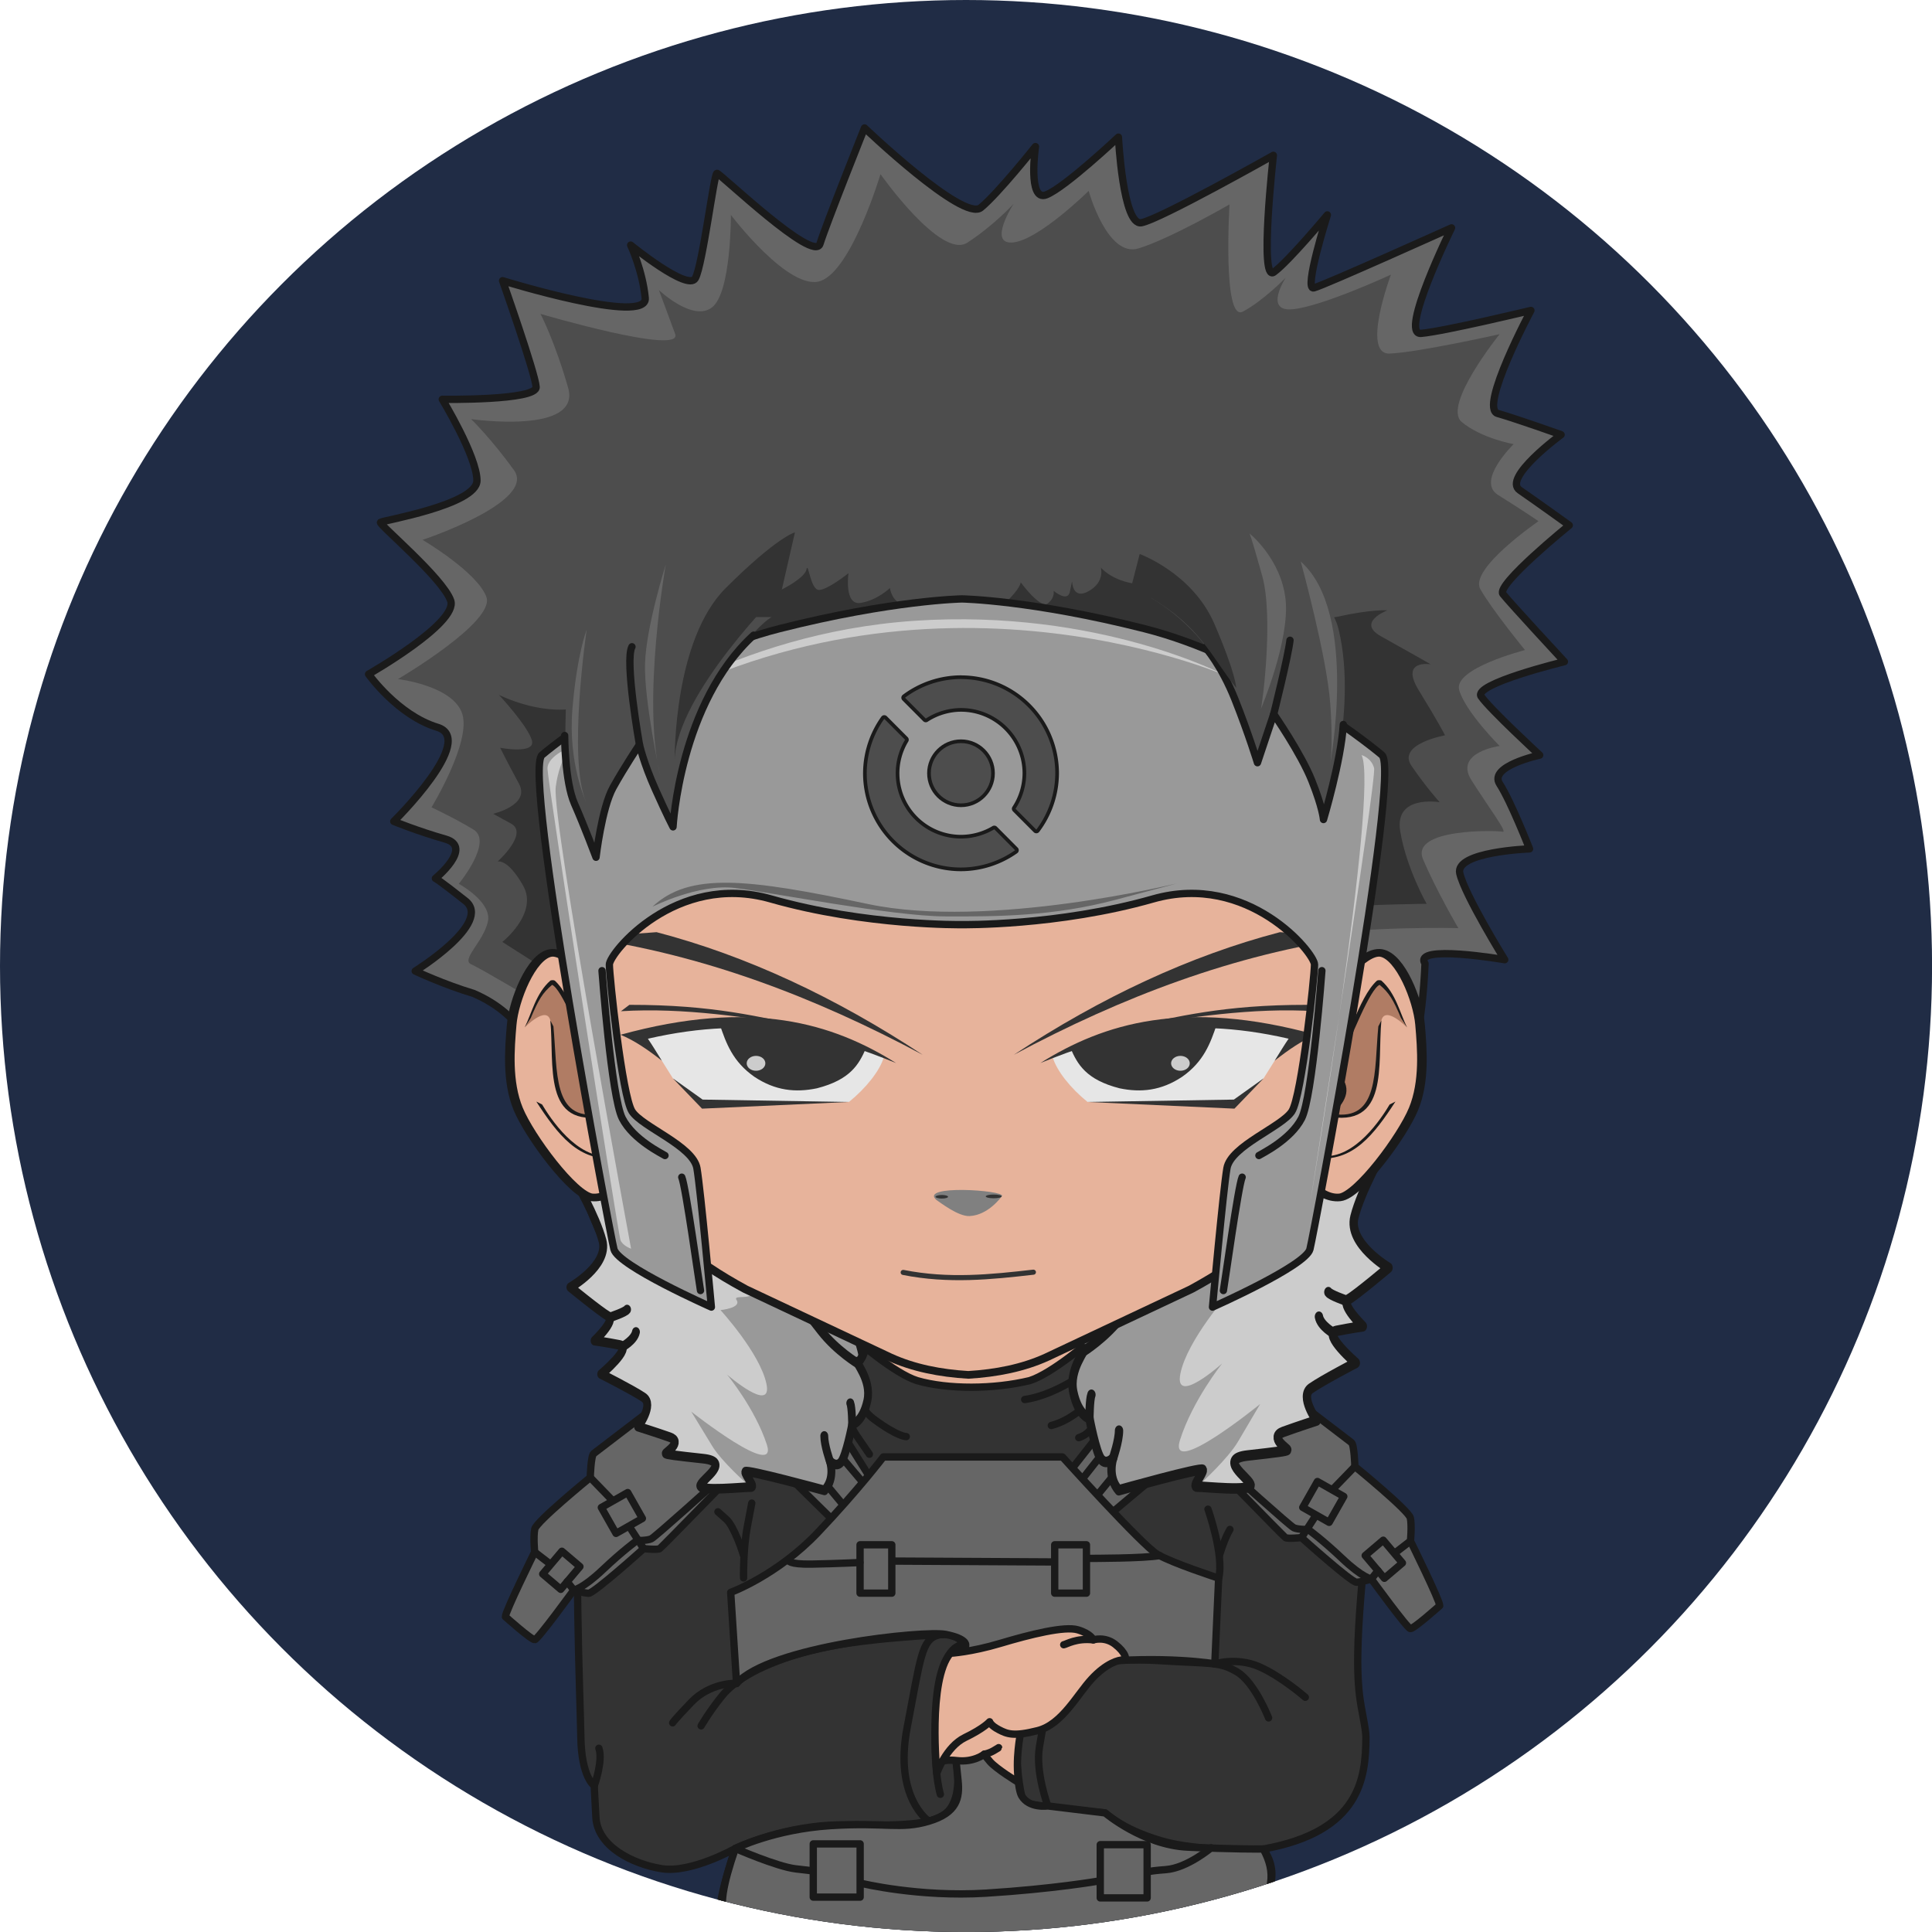 <?xml version="1.0" encoding="UTF-8" standalone="no"?>
<!-- Created with Inkscape (http://www.inkscape.org/) -->

<svg
   width="31.719mm"
   height="31.719mm"
   viewBox="0 0 31.719 31.719"
   version="1.1"
   id="svg5"
   sodipodi:docname="icon.svg"
   inkscape:version="1.1 (c68e22c387, 2021-05-23)"
   xmlns:inkscape="http://www.inkscape.org/namespaces/inkscape"
   xmlns:sodipodi="http://sodipodi.sourceforge.net/DTD/sodipodi-0.dtd"
   xmlns="http://www.w3.org/2000/svg"
   xmlns:svg="http://www.w3.org/2000/svg">
  <sodipodi:namedview
     id="namedview154"
     pagecolor="#ffffff"
     bordercolor="#666666"
     borderopacity="1.0"
     inkscape:pageshadow="2"
     inkscape:pageopacity="0.0"
     inkscape:pagecheckerboard="0"
     inkscape:document-units="mm"
     showgrid="false"
     inkscape:zoom="3.0729743"
     inkscape:cx="51.415985"
     inkscape:cy="59.226008"
     inkscape:window-width="1356"
     inkscape:window-height="737"
     inkscape:window-x="5"
     inkscape:window-y="26"
     inkscape:window-maximized="1"
     inkscape:current-layer="svg5" />
  <defs
     id="defs2">
    <clipPath
       clipPathUnits="userSpaceOnUse"
       id="clipPath1821">
      <circle
         style="fill:none;fill-opacity:1;stroke:#000000;stroke-width:0.822;stroke-linecap:round;stroke-linejoin:round;stroke-dashoffset:8.928"
         id="circle1823"
         cx="126.939"
         cy="14.864"
         r="69.866" />
    </clipPath>
  </defs>
  <circle
     style="fill:#202c45;fill-opacity:1;stroke:none;stroke-width:0.186;stroke-linecap:round;stroke-linejoin:round;stroke-dashoffset:8.928"
     id="circle12798"
     cx="15.86"
     cy="15.86"
     r="15.86" />
  <g
     id="g2370"
     transform="matrix(0.227,0,0,0.227,-12.956,12.486)"
     clip-path="url(#clipPath1821)">
    <g
       id="layer7"
       inkscape:label="kaki"
       style="display:inline"
       transform="matrix(0.265,0,0,0.265,-7.256,-91.873)">
      <g
         id="g104455"
         transform="matrix(3.274,0.194,-0.197,3.224,-922.474,-2102.621)">
        <g
           id="g37609-0"
           transform="matrix(2.089,0,0,2.089,113.313,699.202)">
          <path
             style="fill:#e7b39b;fill-opacity:1;stroke:#1a1a1a;stroke-width:0.221;stroke-linecap:round;stroke-linejoin:round;stroke-miterlimit:4;stroke-dasharray:none;stroke-opacity:1"
             d="m 168.384,83.638 c 0,0 -0.204,0.536 -0.37,0.702 -0.166,0.166 -0.308,0.266 -0.312,0.326 -0.004,0.06 -0.199,0.197 0.115,0.578 0.314,0.382 1.652,0.872 2.512,0.823 0.86,-0.049 2.564,-0.165 2.564,-0.165 l 0.869,-0.49 c 0,0 0.862,-0.05 0.895,-0.064 0.033,-0.014 0.203,-0.332 0.203,-0.332 l 0.459,-2.362 c 0,0 -1.833,-0.37 -2.701,-0.37 -0.868,0 -2.362,0.484 -2.77,0.284 -0.407,-0.201 -1.465,1.07 -1.465,1.07 z"
             id="path1343-6" />
          <path
             style="fill:#1f1f1f;fill-opacity:1;stroke:#1a1a1a;stroke-width:0.221;stroke-linecap:round;stroke-linejoin:round;stroke-miterlimit:4;stroke-dasharray:none;stroke-opacity:1"
             d="m 167.817,85.243 -0.006,0.801 c 1.46,0.663 3.216,0.438 4.901,0.425 l 0.321,-0.373 0.13,0.282 0.595,-0.153 c 0,0 -0.007,-0.692 0.037,-0.669 0.044,0.023 0.423,0.443 0.423,0.443 l 0.781,-0.303 0.609,-0.686 0.573,0.381 0.487,-0.214 -0.099,-0.845 -1.709,0.683 -0.945,0.25 -0.087,-0.152 c 0,0 -0.343,0.378 -1.021,0.567 -0.932,0.26 -1.386,-0.234 -1.386,-0.234 -0.397,0.21 -0.787,0.214 -1.169,-0.022 -0.351,0.01 -0.716,0.301 -1.046,-0.079 -0.338,0.108 -0.675,0.208 -0.925,-0.104 -0.128,0.212 -0.301,0.068 -0.464,0.002 z"
             id="path1345-5" />
          <g
             id="g1365-5"
             transform="matrix(0.833,0,0,0.833,-73.789,-23.667)"
             style="stroke:#1a1a1a">
            <path
               style="fill:none;stroke:#1a1a1a;stroke-width:0.265;stroke-linecap:round;stroke-linejoin:round;stroke-miterlimit:4;stroke-dasharray:none;stroke-opacity:1"
               d="m 289.849,129.997 c 0,0 0.097,0.286 0.367,0.279 0.27,-0.007 0.482,-0.161 0.482,-0.161"
               id="path1347-8" />
            <path
               style="fill:none;stroke:#1a1a1a;stroke-width:0.265;stroke-linecap:round;stroke-linejoin:round;stroke-miterlimit:4;stroke-dasharray:none;stroke-opacity:1"
               d="m 292.139,128.549 c -0.678,0.43 -1.199,0.934 -1.442,1.565 0.377,0.259 0.531,0.07 0.728,-0.034"
               id="path1349-0" />
            <path
               style="fill:none;stroke:#1a1a1a;stroke-width:0.265;stroke-linecap:round;stroke-linejoin:round;stroke-miterlimit:4;stroke-dasharray:none;stroke-opacity:1"
               d="m 293.109,128.702 c -0.365,0.288 -0.888,0.508 -0.955,0.925 -0.046,0.196 -0.197,0.414 -0.488,0.662 0.362,0.212 0.653,0.147 0.888,-0.14"
               id="path1351-4" />
            <path
               style="fill:none;stroke:#1a1a1a;stroke-width:0.265;stroke-linecap:round;stroke-linejoin:round;stroke-miterlimit:4;stroke-dasharray:none;stroke-opacity:1"
               d="m 294.244,128.737 c -0.307,0.232 -0.622,0.314 -0.909,0.978 0.023,0.202 -0.175,0.404 -0.433,0.607 0.373,0.227 0.713,0.225 0.999,-0.171"
               id="path1353-0" />
            <path
               style="fill:none;stroke:#1a1a1a;stroke-width:0.265;stroke-linecap:round;stroke-linejoin:round;stroke-miterlimit:4;stroke-dasharray:none;stroke-opacity:1"
               d="m 295.744,128.653 c -0.347,-0.199 -1.103,0.737 -0.979,0.826 0.127,0.276 -0.272,0.536 -0.493,0.801 0.639,0.265 1.203,0.318 1.525,-0.3"
               id="path1355-8" />
            <path
               style="fill:none;stroke:#1a1a1a;stroke-width:0.265;stroke-linecap:round;stroke-linejoin:round;stroke-miterlimit:4;stroke-dasharray:none;stroke-opacity:1"
               d="m 291.666,130.29 c 0,0 -0.219,0.107 -0.041,0.54"
               id="path1357-2" />
            <path
               style="fill:none;stroke:#1a1a1a;stroke-width:0.265;stroke-linecap:round;stroke-linejoin:round;stroke-miterlimit:4;stroke-dasharray:none;stroke-opacity:1"
               d="m 290.697,130.115 c 0,0 -0.303,0.247 -0.182,0.59"
               id="path1359-9" />
            <path
               style="fill:none;stroke:#1a1a1a;stroke-width:0.265;stroke-linecap:round;stroke-linejoin:round;stroke-miterlimit:4;stroke-dasharray:none;stroke-opacity:1"
               d="m 292.903,130.322 c 0,0 -0.333,0.251 -0.022,0.603"
               id="path1361-9" />
            <path
               style="fill:none;stroke:#1a1a1a;stroke-width:0.265;stroke-linecap:round;stroke-linejoin:round;stroke-miterlimit:4;stroke-dasharray:none;stroke-opacity:1"
               d="m 294.272,130.28 c 0,0 -0.25,0.25 0.011,0.67"
               id="path1363-9" />
          </g>
          <g
             id="g1377-1"
             transform="matrix(0.833,0,0,0.833,-73.789,-23.667)">
            <path
               style="fill:#333333;fill-opacity:1;stroke:#1a1a1a;stroke-width:0.265;stroke-linecap:round;stroke-linejoin:round;stroke-miterlimit:4;stroke-dasharray:none;stroke-opacity:1"
               d="m 293.028,118.835 c -0.316,0.705 -0.191,1.298 0.574,1.725 -10e-4,0.991 -0.024,1.837 0.126,3.849 -0.696,0.956 -1.28,1.902 -1.819,2.844 -0.693,0.508 -1.065,1.017 -1.269,1.525 0.439,-0.324 0.884,-0.637 1.461,-0.679 6.114,-0.62 5.879,1.075 6.311,2.334 l 2.051,-0.82 c 0.364,-3.022 -0.264,-3.216 -0.444,-4.688 -0.242,-1.435 -0.515,-2.866 -0.222,-4.355 l 0.258,-1.933 c -2.223,0.08 -4.239,0.184 -7.027,0.198 z"
               id="path1367-6" />
            <path
               style="fill:none;stroke:#1a1a1a;stroke-width:0.265px;stroke-linecap:butt;stroke-linejoin:miter;stroke-opacity:1"
               d="m 293.601,120.56 c 3.034,0.824 4.484,0.25 6.289,-0.012"
               id="path1369-8" />
            <path
               style="fill:none;stroke:#1a1a1a;stroke-width:0.265px;stroke-linecap:butt;stroke-linejoin:miter;stroke-opacity:1"
               d="m 296.054,118.812 c -0.733,1.439 -0.399,3.105 0.074,4.8 -0.88,0.911 -1.172,2.096 -1.299,3.358"
               id="path1371-0" />
            <path
               style="fill:none;stroke:#1a1a1a;stroke-width:0.265px;stroke-linecap:butt;stroke-linejoin:miter;stroke-opacity:1"
               d="m 291.908,127.254 c 7.769,-0.967 6.409,1.337 7.365,2.811"
               id="path1373-5" />
            <path
               style="fill:none;stroke:#1a1a1a;stroke-width:0.265px;stroke-linecap:butt;stroke-linejoin:miter;stroke-opacity:1"
               d="m 299.951,129.84 c -0.231,-1.281 0.17,-2.017 0.574,-2.751"
               id="path1375-3" />
          </g>
        </g>
      </g>
      <g
         id="g104495"
         transform="matrix(-3.387,0.204,0.204,3.387,1990.79,-2249.888)">
        <g
           id="g104493"
           transform="matrix(2.089,0,0,2.089,113.313,699.202)">
          <path
             style="fill:#e7b39b;fill-opacity:1;stroke:#1a1a1a;stroke-width:0.221;stroke-linecap:round;stroke-linejoin:round;stroke-miterlimit:4;stroke-dasharray:none;stroke-opacity:1"
             d="m 168.384,83.638 c 0,0 -0.204,0.536 -0.37,0.702 -0.166,0.166 -0.308,0.266 -0.312,0.326 -0.004,0.06 -0.199,0.197 0.115,0.578 0.314,0.382 1.652,0.872 2.512,0.823 0.86,-0.049 2.564,-0.165 2.564,-0.165 l 0.869,-0.49 c 0,0 0.862,-0.05 0.895,-0.064 0.033,-0.014 0.203,-0.332 0.203,-0.332 l 0.459,-2.362 c 0,0 -1.833,-0.37 -2.701,-0.37 -0.868,0 -2.362,0.484 -2.77,0.284 -0.407,-0.201 -1.465,1.07 -1.465,1.07 z"
             id="path104457" />
          <path
             style="fill:#1f1f1f;fill-opacity:1;stroke:#1a1a1a;stroke-width:0.221;stroke-linecap:round;stroke-linejoin:round;stroke-miterlimit:4;stroke-dasharray:none;stroke-opacity:1"
             d="m 167.817,85.243 -0.006,0.801 c 1.46,0.663 3.216,0.438 4.901,0.425 l 0.321,-0.373 0.13,0.282 0.595,-0.153 c 0,0 -0.007,-0.692 0.037,-0.669 0.044,0.023 0.423,0.443 0.423,0.443 l 0.781,-0.303 0.609,-0.686 0.573,0.381 0.487,-0.214 -0.099,-0.845 -1.709,0.683 -0.945,0.25 -0.087,-0.152 c 0,0 -0.343,0.378 -1.021,0.567 -0.932,0.26 -1.386,-0.234 -1.386,-0.234 -0.397,0.21 -0.787,0.214 -1.169,-0.022 -0.351,0.01 -0.716,0.301 -1.046,-0.079 -0.338,0.108 -0.675,0.208 -0.925,-0.104 -0.128,0.212 -0.301,0.068 -0.464,0.002 z"
             id="path104459" />
          <g
             id="g104479"
             transform="matrix(0.833,0,0,0.833,-73.789,-23.667)"
             style="stroke:#1a1a1a">
            <path
               style="fill:none;stroke:#1a1a1a;stroke-width:0.265;stroke-linecap:round;stroke-linejoin:round;stroke-miterlimit:4;stroke-dasharray:none;stroke-opacity:1"
               d="m 289.849,129.997 c 0,0 0.097,0.286 0.367,0.279 0.27,-0.007 0.482,-0.161 0.482,-0.161"
               id="path104461" />
            <path
               style="fill:none;stroke:#1a1a1a;stroke-width:0.265;stroke-linecap:round;stroke-linejoin:round;stroke-miterlimit:4;stroke-dasharray:none;stroke-opacity:1"
               d="m 292.139,128.549 c -0.678,0.43 -1.199,0.934 -1.442,1.565 0.377,0.259 0.531,0.07 0.728,-0.034"
               id="path104463" />
            <path
               style="fill:none;stroke:#1a1a1a;stroke-width:0.265;stroke-linecap:round;stroke-linejoin:round;stroke-miterlimit:4;stroke-dasharray:none;stroke-opacity:1"
               d="m 293.109,128.702 c -0.365,0.288 -0.888,0.508 -0.955,0.925 -0.046,0.196 -0.197,0.414 -0.488,0.662 0.362,0.212 0.653,0.147 0.888,-0.14"
               id="path104465" />
            <path
               style="fill:none;stroke:#1a1a1a;stroke-width:0.265;stroke-linecap:round;stroke-linejoin:round;stroke-miterlimit:4;stroke-dasharray:none;stroke-opacity:1"
               d="m 294.244,128.737 c -0.307,0.232 -0.622,0.314 -0.909,0.978 0.023,0.202 -0.175,0.404 -0.433,0.607 0.373,0.227 0.713,0.225 0.999,-0.171"
               id="path104467" />
            <path
               style="fill:none;stroke:#1a1a1a;stroke-width:0.265;stroke-linecap:round;stroke-linejoin:round;stroke-miterlimit:4;stroke-dasharray:none;stroke-opacity:1"
               d="m 295.744,128.653 c -0.347,-0.199 -1.103,0.737 -0.979,0.826 0.127,0.276 -0.272,0.536 -0.493,0.801 0.639,0.265 1.203,0.318 1.525,-0.3"
               id="path104469" />
            <path
               style="fill:none;stroke:#1a1a1a;stroke-width:0.265;stroke-linecap:round;stroke-linejoin:round;stroke-miterlimit:4;stroke-dasharray:none;stroke-opacity:1"
               d="m 291.666,130.29 c 0,0 -0.219,0.107 -0.041,0.54"
               id="path104471" />
            <path
               style="fill:none;stroke:#1a1a1a;stroke-width:0.265;stroke-linecap:round;stroke-linejoin:round;stroke-miterlimit:4;stroke-dasharray:none;stroke-opacity:1"
               d="m 290.697,130.115 c 0,0 -0.303,0.247 -0.182,0.59"
               id="path104473" />
            <path
               style="fill:none;stroke:#1a1a1a;stroke-width:0.265;stroke-linecap:round;stroke-linejoin:round;stroke-miterlimit:4;stroke-dasharray:none;stroke-opacity:1"
               d="m 292.903,130.322 c 0,0 -0.333,0.251 -0.022,0.603"
               id="path104475" />
            <path
               style="fill:none;stroke:#1a1a1a;stroke-width:0.265;stroke-linecap:round;stroke-linejoin:round;stroke-miterlimit:4;stroke-dasharray:none;stroke-opacity:1"
               d="m 294.272,130.28 c 0,0 -0.25,0.25 0.011,0.67"
               id="path104477" />
          </g>
          <g
             id="g104491"
             transform="matrix(0.833,0,0,0.833,-73.789,-23.667)">
            <path
               style="fill:#333333;fill-opacity:1;stroke:#1a1a1a;stroke-width:0.265;stroke-linecap:round;stroke-linejoin:round;stroke-miterlimit:4;stroke-dasharray:none;stroke-opacity:1"
               d="m 293.028,118.835 c -0.316,0.705 -0.191,1.298 0.574,1.725 -10e-4,0.991 -0.024,1.837 0.126,3.849 -0.696,0.956 -1.28,1.902 -1.819,2.844 -0.693,0.508 -1.065,1.017 -1.269,1.525 0.439,-0.324 0.884,-0.637 1.461,-0.679 6.114,-0.62 5.879,1.075 6.311,2.334 l 2.051,-0.82 c 0.364,-3.022 -0.264,-3.216 -0.444,-4.688 -0.242,-1.435 -0.515,-2.866 -0.222,-4.355 l 0.258,-1.933 c -2.223,0.08 -4.239,0.184 -7.027,0.198 z"
               id="path104481" />
            <path
               style="fill:none;stroke:#1a1a1a;stroke-width:0.265px;stroke-linecap:butt;stroke-linejoin:miter;stroke-opacity:1"
               d="m 293.601,120.56 c 3.034,0.824 4.484,0.25 6.289,-0.012"
               id="path104483" />
            <path
               style="fill:none;stroke:#1a1a1a;stroke-width:0.265px;stroke-linecap:butt;stroke-linejoin:miter;stroke-opacity:1"
               d="m 296.054,118.812 c -0.733,1.439 -0.399,3.105 0.074,4.8 -0.88,0.911 -1.172,2.096 -1.299,3.358"
               id="path104485" />
            <path
               style="fill:none;stroke:#1a1a1a;stroke-width:0.265px;stroke-linecap:butt;stroke-linejoin:miter;stroke-opacity:1"
               d="m 291.908,127.254 c 7.769,-0.967 6.409,1.337 7.365,2.811"
               id="path104487" />
            <path
               style="fill:none;stroke:#1a1a1a;stroke-width:0.265px;stroke-linecap:butt;stroke-linejoin:miter;stroke-opacity:1"
               d="m 299.951,129.84 c -0.231,-1.281 0.17,-2.017 0.574,-2.751"
               id="path104489" />
          </g>
        </g>
      </g>
    </g>
    <g
       id="layer1"
       inkscape:label="badan"
       style="display:inline"
       transform="matrix(0.265,0,0,0.265,-7.256,-91.873)">
      <path
         style="display:inline;fill:#e7b39b;fill-opacity:1;stroke:none;stroke-width:1px;stroke-linecap:butt;stroke-linejoin:miter;stroke-opacity:1"
         d="m 476.288,504.773 c 0,0 5.515,14.387 10.61,17.406 5.096,3.019 31.416,4.17 44.506,-1.169 13.09,-5.339 10.884,-16.918 10.884,-16.918 0,0 -60.221,4.571 -66,0.681 z"
         id="path36033" />
      <g
         id="g5783">
        <path
           id="path858"
           style="fill:#333333;stroke:none;stroke-width:1.003px;stroke-linecap:butt;stroke-linejoin:miter;stroke-opacity:1"
           d="m 476.288,504.773 -0.37,0.637 c -0.371,0.636 -0.981,6.197 -0.981,6.197 l -1.088,0.649 c -1.088,0.65 -2.154,3.218 -2.154,3.218 0,0 -12.258,-3.391 -35.485,3.766 -23.228,7.157 -32.359,22.644 -34.688,29.909 -2.329,7.265 -0.416,53.141 -0.233,64.147 0.184,11.006 3.659,13.199 3.659,13.199 0,10e-6 -2.3e-4,0.768 0.446,8.642 0.446,7.874 9.897,12.721 17.972,14.002 8.075,1.281 20.09,-5.524 20.09,-5.524 0,0 -2.708,7.947 -3.717,13.037 -1.009,5.089 1.33,5.352 1.33,5.352 0,1e-5 -5.86,9.669 -7.746,18.359 -1.886,8.691 3.841,13.731 3.841,13.731 0,0 0.448,-1.428 -0.413,3.303 -0.861,4.731 0.209,38.147 0.209,38.147 0,0 -0.259,1.614 0.275,9.817 0.535,8.203 7.232,14.095 7.232,14.095 0,0 -1.096,10.208 3.362,11.793 4.458,1.585 32.31,1.945 34.514,1.341 2.204,-0.604 2.598,-9.097 2.598,-9.097 0,0 1.386,1.092 6.627,-4.927 5.241,-6.019 3.611,-21.406 4.473,-43.719 0.862,-22.312 12.377,-43.167 12.377,-43.167 0,0 11.516,20.855 12.379,43.167 0.862,22.312 -1.246,39.168 3.995,45.187 5.241,6.019 10.377,5.903 10.377,5.903 0,0 -0.264,8.691 1.94,9.295 2.204,0.604 35.692,2.392 39.185,-0.8 2.35,-2.148 1.052,-8.451 1.052,-8.451 0,0 8.9,-8.404 9.435,-16.607 0.535,-8.203 -3.19,-14.059 -3.19,-14.059 0,0 5.005,-14.165 4.873,-19.908 -0.267,-11.648 -5.037,-28.532 -5.037,-28.532 5.871,-10.112 6.204,-16.954 1.288,-25.509 3.568,-3.318 7.964,-10.421 2.82,-17.596 26.592,-4.767 27.952,-19.535 28.014,-30.473 0.037,-2.245 -1.26,-7.394 -1.743,-11.406 -2.109,-17.532 3.367,-46.958 1.512,-52.741 -2.329,-7.265 -11.461,-22.752 -34.688,-29.909 -23.228,-7.157 -35.485,-3.766 -35.485,-3.766 0,0 -1.067,-2.568 -2.154,-3.218 l -1.088,-0.649 c 0,0 -0.61,-5.561 -0.981,-6.197 l -0.37,-0.637 c 0,0 -10.596,9.24 -16.77,11.162 -9.808,2.358 -22.284,2.44 -30.725,0 -6.174,-1.922 -16.768,-11.162 -16.768,-11.162 z"
           sodipodi:nodetypes="cccccssscsscscscscscsscsscsscsscscsccccssscccccccc" />
        <g
           id="g5743">
          <g
             id="g5523"
             style="stroke:#1a1a1a">
            <path
               style="fill:none;stroke:#1a1a1a;stroke-width:2;stroke-linecap:round;stroke-linejoin:round;stroke-miterlimit:4;stroke-dasharray:none;stroke-opacity:1"
               d="m 444.467,759.455 c 0,0 7.308,5.177 16.051,4.085 8.743,-1.092 15.178,-7.421 15.178,-7.421"
               id="path4658" />
            <path
               style="fill:none;stroke:#1a1a1a;stroke-width:2;stroke-linecap:round;stroke-linejoin:round;stroke-miterlimit:4;stroke-dasharray:none;stroke-opacity:1"
               d="m 463.184,763.111 c 0,0 10.462,3.216 21.758,0.381"
               id="path4660" />
            <path
               style="fill:none;stroke:#1a1a1a;stroke-width:2;stroke-linecap:round;stroke-linejoin:round;stroke-miterlimit:4;stroke-dasharray:none;stroke-opacity:1"
               d="m 437.163,694.094 c 0,0 5.017,7.832 6.175,12.098"
               id="path4662" />
            <path
               style="fill:none;stroke:#1a1a1a;stroke-width:2;stroke-linecap:round;stroke-linejoin:round;stroke-miterlimit:4;stroke-dasharray:none;stroke-opacity:1"
               d="m 436.96,735.544 c 0,0 3.695,5.287 5.055,9.13 1.361,3.842 1.361,3.842 1.361,3.842"
               id="path4664" />
            <path
               style="fill:none;stroke:#1a1a1a;stroke-width:2;stroke-linecap:round;stroke-linejoin:round;stroke-miterlimit:4;stroke-dasharray:none;stroke-opacity:1"
               d="m 443.324,724.605 c 0,0 -3.637,12.449 2.925,21.222 6.562,8.772 7.718,9.837 7.718,9.837"
               id="path4666" />
            <path
               style="fill:none;stroke:#1a1a1a;stroke-width:2;stroke-linecap:round;stroke-linejoin:round;stroke-miterlimit:4;stroke-dasharray:none;stroke-opacity:1"
               d="m 442.809,737.715 c 0,0 0.953,6.815 6.172,8.068 l 5.219,1.253"
               id="path4668"
               sodipodi:nodetypes="csc" />
            <path
               style="fill:none;stroke:#1a1a1a;stroke-width:2;stroke-linecap:round;stroke-linejoin:round;stroke-miterlimit:4;stroke-dasharray:none;stroke-opacity:1"
               d="m 447.763,747.898 c 0,0 1.914,2.039 5.497,1.826"
               id="path4670" />
            <path
               style="fill:none;stroke:#1a1a1a;stroke-width:2;stroke-linecap:round;stroke-linejoin:round;stroke-miterlimit:4;stroke-dasharray:none;stroke-opacity:1"
               d="m 467.901,747.956 c -0.047,-0.364 4.038,-1.19 7.261,-8.201"
               id="path4672" />
            <path
               style="fill:none;stroke:#1a1a1a;stroke-width:2;stroke-linecap:round;stroke-linejoin:round;stroke-miterlimit:4;stroke-dasharray:none;stroke-opacity:1"
               d="m 437.163,694.094 c 0,0 -1.437,-4.141 3.447,-15.275 4.884,-11.134 4.884,-11.134 4.884,-11.134"
               id="path5072" />
            <path
               style="fill:none;stroke:#1a1a1a;stroke-width:2;stroke-linecap:round;stroke-linejoin:round;stroke-miterlimit:4;stroke-dasharray:none;stroke-opacity:1"
               d="m 404.947,626.495 c 0,0 2.459,-6.755 1.261,-10.23"
               id="path5074" />
            <path
               style="fill:none;stroke:#1a1a1a;stroke-width:2;stroke-linecap:round;stroke-linejoin:round;stroke-miterlimit:4;stroke-dasharray:none;stroke-opacity:1"
               d="m 531.282,760.478 c 0,0 8.129,9.324 14.531,8.638 6.402,-0.686 13.745,-5.019 19.404,-5.027 5.659,-0.008 12.13,1.892 12.13,1.892"
               id="path5076" />
            <path
               style="fill:none;stroke:#1a1a1a;stroke-width:2;stroke-linecap:round;stroke-linejoin:round;stroke-miterlimit:4;stroke-dasharray:none;stroke-opacity:1"
               d="m 550.651,753.802 c -1.529,-1.033 -8.776,-3.546 -9.46,-9.721"
               id="path5078" />
            <path
               style="fill:none;stroke:#1a1a1a;stroke-width:2;stroke-linecap:round;stroke-linejoin:round;stroke-miterlimit:4;stroke-dasharray:none;stroke-opacity:1"
               d="m 583.592,735.314 c 0,0 -0.672,9.985 -4.998,14.658"
               id="path5080" />
            <path
               style="fill:none;stroke:#1a1a1a;stroke-width:2;stroke-linecap:round;stroke-linejoin:round;stroke-miterlimit:4;stroke-dasharray:none;stroke-opacity:1"
               d="m 577.585,721.265 c 0,0 5.206,21.857 -6.339,32.417"
               id="path5084" />
            <path
               style="fill:none;stroke:#1a1a1a;stroke-width:2;stroke-linecap:round;stroke-linejoin:round;stroke-miterlimit:4;stroke-dasharray:none;stroke-opacity:1"
               d="m 578.383,737.975 c 0,0 -6.423,9.518 -15.949,9.713"
               id="path5086" />
            <path
               style="fill:none;stroke:#1a1a1a;stroke-width:2;stroke-linecap:round;stroke-linejoin:round;stroke-miterlimit:4;stroke-dasharray:none;stroke-opacity:1"
               d="m 577.76,742.586 c 0,0 -4.427,6.643 -12.413,7.867"
               id="path5088" />
            <path
               style="fill:none;stroke:#1a1a1a;stroke-width:2;stroke-linecap:round;stroke-linejoin:round;stroke-miterlimit:4;stroke-dasharray:none;stroke-opacity:1"
               d="m 583.428,686.874 c 0,0 0.098,9.517 -6.915,15.079"
               id="path5090" />
            <path
               style="fill:none;stroke:#1a1a1a;stroke-width:2;stroke-linecap:round;stroke-linejoin:round;stroke-miterlimit:4;stroke-dasharray:none;stroke-opacity:1"
               d="m 577.23,660.255 c 0,0 7.329,12.786 9.005,20.332"
               id="path5116" />
            <path
               style="fill:none;stroke:#1a1a1a;stroke-width:2;stroke-linecap:round;stroke-linejoin:round;stroke-miterlimit:4;stroke-dasharray:none;stroke-opacity:1"
               d="m 587.536,643.769 c 0,0 -17.156,0.939 -27.991,-2.288 -10.834,-3.226 -15.17,-7.566 -15.17,-7.566 0,0 -19.861,-1.872 -21.925,-2.812 -2.063,-0.94 -4.177,-29.36 -0.192,-33.502 3.985,-4.143 22.352,-6.171 36.802,-5.258 14.45,0.913 16.438,0.217 21.291,3.067 4.853,2.85 8.632,12.568 8.632,12.568"
               id="path5143" />
            <path
               style="fill:none;stroke:#1a1a1a;stroke-width:2;stroke-linecap:round;stroke-linejoin:round;stroke-miterlimit:4;stroke-dasharray:none;stroke-opacity:1"
               d="m 574.306,593.225 c 0,0 6.048,-1.873 12.101,0.77 6.053,2.644 12.602,8.356 12.602,8.356"
               id="path5145" />
            <path
               style="fill:none;stroke:#1a1a1a;stroke-width:2;stroke-linecap:round;stroke-linejoin:round;stroke-miterlimit:4;stroke-dasharray:none;stroke-opacity:1"
               d="m 572.444,551.021 c 0,0 4.496,12.671 2.911,18.826"
               id="path5149" />
            <path
               style="fill:none;stroke:#1a1a1a;stroke-width:2;stroke-linecap:round;stroke-linejoin:round;stroke-miterlimit:4;stroke-dasharray:none;stroke-opacity:1"
               d="m 575.58,563.605 c 0,0 1.357,-4.571 2.86,-7.058"
               id="path5151" />
            <path
               style="fill:none;stroke:#1a1a1a;stroke-width:2;stroke-linecap:round;stroke-linejoin:round;stroke-miterlimit:4;stroke-dasharray:none;stroke-opacity:1"
               d="m 443.455,643.614 c 0,0 13.687,-6.678 30.277,-6.433 16.591,0.246 25.329,0.099 28.502,-4.614 3.174,-4.713 1.511,-12.269 1.511,-12.269"
               id="path5153" />
            <path
               style="fill:none;stroke:#1a1a1a;stroke-width:2;stroke-linecap:round;stroke-linejoin:round;stroke-miterlimit:4;stroke-dasharray:none;stroke-opacity:1"
               d="m 496.244,636.185 c 0,0 -9.583,-6.38 -5.899,-25.601 3.684,-19.221 3.948,-23.895 8.398,-25.186 4.45,-1.292 7.577,2.676 7.577,2.676 0,0 -6.337,-2.025 -7.849,15.623 -1.512,17.649 0.937,25.135 0.937,25.135"
               id="path5155" />
            <path
               style="fill:none;stroke:#1a1a1a;stroke-width:2;stroke-linecap:round;stroke-linejoin:round;stroke-miterlimit:4;stroke-dasharray:none;stroke-opacity:1"
               d="m 500.859,585.198 c 0,0 -23.851,0.944 -36.972,4.427 -13.122,3.483 -20.539,7.989 -24.067,12.349 -3.528,4.36 -5.711,8.179 -5.711,8.179"
               id="path5157-4" />
            <path
               style="fill:none;stroke:#1a1a1a;stroke-width:2;stroke-linecap:round;stroke-linejoin:round;stroke-miterlimit:4;stroke-dasharray:none;stroke-opacity:1"
               d="m 443.781,598.602 c -0.287,-0.178 -7.314,-0.142 -12.288,5.043 -4.974,5.185 -5.15,5.68 -5.15,5.68"
               id="path5159-6" />
            <path
               style="fill:none;stroke:#1a1a1a;stroke-width:2;stroke-linecap:round;stroke-linejoin:round;stroke-miterlimit:4;stroke-dasharray:none;stroke-opacity:1"
               d="m 445.697,569.779 c 0,0 -0.165,-7.7 1.036,-14.06 1.201,-6.36 1.201,-6.36 1.201,-6.36"
               id="path5161" />
            <path
               style="fill:none;stroke:#1a1a1a;stroke-width:2;stroke-linecap:round;stroke-linejoin:round;stroke-miterlimit:4;stroke-dasharray:none;stroke-opacity:1"
               d="m 445.64,563.542 c -0.11,-0.558 -2.498,-7.858 -4.666,-9.78 -2.168,-1.922 -2.277,-2.032 -2.277,-2.032"
               id="path5163" />
            <path
               style="fill:none;stroke:#1a1a1a;stroke-width:2;stroke-linecap:round;stroke-linejoin:round;stroke-miterlimit:4;stroke-dasharray:none;stroke-opacity:1"
               d="m 471.695,515.474 c 0,0 1.396,10.438 4.867,15.489 3.472,5.051 3.472,5.051 3.472,5.051"
               id="path5165" />
            <path
               style="fill:none;stroke:#1a1a1a;stroke-width:2;stroke-linecap:round;stroke-linejoin:round;stroke-miterlimit:4;stroke-dasharray:none;stroke-opacity:1"
               d="m 474.937,511.607 c 0,0 -0.222,9.988 6.35,14.856 6.572,4.867 8.814,4.744 8.814,4.744"
               id="path5167" />
            <path
               style="fill:none;stroke:#1a1a1a;stroke-width:2;stroke-linecap:round;stroke-linejoin:round;stroke-miterlimit:4;stroke-dasharray:none;stroke-opacity:1"
               d="m 541.903,511.607 c 0,0 -9.892,8.132 -19.487,9.481"
               id="path5169" />
            <path
               style="fill:none;stroke:#1a1a1a;stroke-width:2;stroke-linecap:round;stroke-linejoin:round;stroke-miterlimit:4;stroke-dasharray:none;stroke-opacity:1"
               d="m 545.145,515.474 c 0,0 -6.128,10.208 -15.456,12.709"
               id="path5171" />
            <path
               style="fill:none;stroke:#1a1a1a;stroke-width:2;stroke-linecap:round;stroke-linejoin:round;stroke-miterlimit:4;stroke-dasharray:none;stroke-opacity:1"
               d="m 541.811,525.568 c 0,0 -0.127,4.45 -4.633,5.938"
               id="path5173" />
            <path
               style="fill:none;stroke:#1a1a1a;stroke-width:2;stroke-linecap:round;stroke-linejoin:round;stroke-miterlimit:4;stroke-dasharray:none;stroke-opacity:1"
               d="m 528.73,632.01 c 0,0 -3.454,-9.336 -2.278,-16.152 1.175,-6.816 1.175,-6.816 1.175,-6.816"
               id="path5330" />
          </g>
          <path
             id="path5615"
             style="fill:none;stroke:#1a1a1a;stroke-width:2;stroke-linecap:round;stroke-linejoin:round;stroke-miterlimit:4;stroke-dasharray:none;stroke-opacity:1"
             d="m 476.288,504.773 -0.37,0.637 c -0.371,0.636 -0.981,6.197 -0.981,6.197 l -1.088,0.649 c -1.088,0.65 -2.154,3.218 -2.154,3.218 0,0 -12.258,-3.391 -35.485,3.766 -23.228,7.157 -32.359,22.644 -34.688,29.909 -2.329,7.265 -0.416,53.141 -0.233,64.147 0.184,11.006 3.659,13.199 3.659,13.199 0,10e-6 -2.3e-4,0.768 0.446,8.642 0.446,7.874 9.897,12.721 17.972,14.002 8.075,1.281 20.09,-5.524 20.09,-5.524 0,0 -2.708,7.947 -3.717,13.037 -1.009,5.089 1.33,5.352 1.33,5.352 0,1e-5 -5.86,9.669 -7.746,18.359 -1.886,8.691 3.841,13.731 3.841,13.731 0,0 0.448,-1.428 -0.413,3.303 -0.861,4.731 0.209,38.147 0.209,38.147 0,0 -0.259,1.614 0.275,9.817 0.535,8.203 7.232,14.095 7.232,14.095 0,0 -1.096,10.208 3.362,11.793 4.458,1.585 32.31,1.945 34.514,1.341 2.204,-0.604 2.598,-9.097 2.598,-9.097 0,0 1.386,1.092 6.627,-4.927 5.241,-6.019 3.611,-21.406 4.473,-43.719 0.862,-22.312 12.377,-43.167 12.377,-43.167 0,0 11.516,20.855 12.379,43.167 0.862,22.312 -1.246,39.168 3.995,45.187 5.241,6.019 10.377,5.903 10.377,5.903 0,0 -0.264,8.691 1.94,9.295 2.204,0.604 35.692,2.392 39.185,-0.8 2.35,-2.148 1.052,-8.451 1.052,-8.451 0,0 8.9,-8.404 9.435,-16.607 0.535,-8.203 -3.19,-14.059 -3.19,-14.059 0,0 5.005,-14.165 4.873,-19.908 -0.267,-11.648 -5.037,-28.532 -5.037,-28.532 5.871,-10.112 6.204,-16.954 1.288,-25.509 3.568,-3.318 7.964,-10.421 2.82,-17.596 26.592,-4.767 27.952,-19.535 28.014,-30.473 0.037,-2.245 -1.26,-7.394 -1.743,-11.406 -2.109,-17.532 3.367,-46.958 1.512,-52.741 -2.329,-7.265 -11.461,-22.752 -34.688,-29.909 -23.228,-7.157 -35.485,-3.766 -35.485,-3.766 0,0 -1.067,-2.568 -2.154,-3.218 l -1.088,-0.649 c 0,0 -0.61,-5.561 -0.981,-6.197 l -0.37,-0.637 c 0,0 -10.596,9.24 -16.77,11.162 -9.808,2.358 -22.284,2.44 -30.725,0 -6.174,-1.922 -16.768,-11.162 -16.768,-11.162 z"
             sodipodi:nodetypes="cccccssscsscscscscscsscsscsscsscscsccccssscccccccc" />
        </g>
      </g>
    </g>
    <g
       id="layer2"
       inkscape:label="baju"
       style="display:inline"
       transform="matrix(0.265,0,0,0.265,-7.256,-91.873)">
      <g
         id="g19532"
         transform="translate(-1.542,2.041)">
        <path
           style="fill:#666666;fill-opacity:1;stroke:#1a1a1a;stroke-width:2;stroke-linecap:round;stroke-linejoin:round;stroke-miterlimit:4;stroke-dasharray:none;stroke-opacity:1"
           d="m 471.447,551.79 -22.691,-22.335 18.801,-11.773 14.796,23.642 z"
           id="path5934" />
        <path
           style="fill:none;stroke:#1a1a1a;stroke-width:2;stroke-linecap:round;stroke-linejoin:round;stroke-miterlimit:4;stroke-dasharray:none;stroke-opacity:1"
           d="M 480.33,542.303 464.22,523.248"
           id="path15558" />
        <path
           style="fill:#666666;fill-opacity:1;stroke:#1a1a1a;stroke-width:2;stroke-linecap:round;stroke-linejoin:round;stroke-miterlimit:4;stroke-dasharray:none;stroke-opacity:1"
           d="m 533.548,542.146 14.45,-18.35 14.849,13.487 -18.248,15.309 z"
           id="path5936" />
        <path
           style="fill:none;stroke:#1a1a1a;stroke-width:2;stroke-linecap:round;stroke-linejoin:round;stroke-miterlimit:4;stroke-dasharray:none;stroke-opacity:1"
           d="m 535.937,545.522 12.568,-15.965"
           id="path15562" />
        <path
           style="fill:none;stroke:#1a1a1a;stroke-width:2;stroke-linecap:round;stroke-linejoin:round;stroke-miterlimit:4;stroke-dasharray:none;stroke-opacity:1"
           d="m 539.482,550.388 14.807,-18.039"
           id="path15564" />
        <path
           style="fill:none;stroke:#1a1a1a;stroke-width:2;stroke-linecap:round;stroke-linejoin:round;stroke-miterlimit:4;stroke-dasharray:none;stroke-opacity:1"
           d="M 474.573,547.971 459.246,529.548"
           id="path15560" />
      </g>
      <path
         style="fill:#666666;fill-opacity:1;stroke:none;stroke-width:1px;stroke-linecap:butt;stroke-linejoin:miter;stroke-opacity:1"
         d="m 443.781,598.602 -1.598,-24.874 c 0,0 12.716,-4.663 23.798,-16.35 11.082,-11.686 17.856,-20.614 17.856,-20.614 h 48.894 c 0,0 21.823,24.203 25.92,26.592 4.097,2.389 16.705,6.49 16.705,6.49 l -1.05,23.378 c 0,0 -13.867,-2.357 -33.948,-0.285 -20.081,2.072 -17.994,4.708 -19.224,7.317 -1.23,2.61 -1.592,25.423 0.447,28.965 2.039,3.543 7.15,2.787 7.15,2.787 l 15.645,1.906 c 0,0 10.341,8.751 22.458,9.337 12.117,0.586 20.702,0.516 20.702,0.516 3.53,6.323 2.782,12.208 -2.82,17.596 l -37.161,13.07 c 0,0 4.391,45.496 8.178,54.975 3.787,9.48 3.168,13.676 -14.543,14.67 -17.71,0.995 -71.077,2.871 -74.201,-6.416 -3.124,-9.287 3.464,-7.666 5.523,-32.277 2.059,-24.612 2.845,-29.605 2.845,-29.605 l -34.29,-13.78 c -2.319,-1.822 -0.929,-8.773 2.387,-18.389 0,0 10.598,-5.233 25.834,-6.219 15.236,-0.986 19.209,1.105 26.955,-1.21 7.746,-2.315 8.479,-6.369 7.991,-11.128 l -0.488,-4.759 2.573,-32.224 c 0,0 0.361,-1.722 -5.461,-2.876 -5.822,-1.154 -48.053,3.243 -57.078,13.403 z"
         id="path5819"
         sodipodi:nodetypes="ccsccsccsssccscccsssscccsssccsc" />
      <g
         id="g12557">
        <g
           id="g6797">
          <path
             style="fill:none;stroke:#1a1a1a;stroke-width:2;stroke-linecap:round;stroke-linejoin:miter;stroke-miterlimit:4;stroke-dasharray:none;stroke-opacity:1"
             d="m 470.481,719.517 c 0,0 4.275,3.199 8.225,3.766"
             id="path5938" />
          <path
             style="fill:none;stroke:#1a1a1a;stroke-width:2;stroke-linecap:round;stroke-linejoin:miter;stroke-miterlimit:4;stroke-dasharray:none;stroke-opacity:1"
             d="m 487.291,725.184 c 0,0 21.733,0.565 34.63,-0.156 12.898,-0.721 14.009,-0.963 14.009,-0.963"
             id="path5940" />
          <path
             style="fill:none;stroke:#1a1a1a;stroke-width:2;stroke-linecap:round;stroke-linejoin:miter;stroke-miterlimit:4;stroke-dasharray:none;stroke-opacity:1"
             d="m 554.075,723.006 c 0,0 -6.742,0.871 -8.544,0.761"
             id="path5942" />
          <path
             style="fill:none;stroke:#1a1a1a;stroke-width:2;stroke-linecap:round;stroke-linejoin:miter;stroke-miterlimit:4;stroke-dasharray:none;stroke-opacity:1"
             d="m 473.354,696.817 c 0,0 5.023,0.814 6.983,0.814 1.96,0 1.96,0 1.96,0"
             id="path5944" />
          <path
             style="fill:none;stroke:#1a1a1a;stroke-width:2;stroke-linecap:round;stroke-linejoin:miter;stroke-miterlimit:4;stroke-dasharray:none;stroke-opacity:1"
             d="m 490.733,699.905 c 0,0 23.648,0.704 33.997,0.23 l 9.444,-0.433"
             id="path5946"
             sodipodi:nodetypes="csc" />
          <path
             style="fill:none;stroke:#1a1a1a;stroke-width:2;stroke-linecap:round;stroke-linejoin:miter;stroke-miterlimit:4;stroke-dasharray:none;stroke-opacity:1"
             d="m 542.974,699.377 c 0,0 4.912,-0.679 7.144,-1.634"
             id="path5948" />
          <path
             style="fill:none;stroke:#1a1a1a;stroke-width:2;stroke-linecap:round;stroke-linejoin:miter;stroke-miterlimit:4;stroke-dasharray:none;stroke-opacity:1"
             d="m 486.138,671.058 c 0,0 -7.698,-0.266 -9.567,0.121 -1.869,0.387 -1.213,4.604 -1.213,4.604"
             id="path5954" />
          <path
             style="fill:none;stroke:#1a1a1a;stroke-width:2;stroke-linecap:round;stroke-linejoin:miter;stroke-miterlimit:4;stroke-dasharray:none;stroke-opacity:1"
             d="m 540.818,670.551 c 0,0 3.738,-0.417 5.177,-0.38 1.439,0.037 1.559,4.264 1.559,4.264"
             id="path5958"
             sodipodi:nodetypes="csc" />
          <path
             style="fill:none;stroke:#1a1a1a;stroke-width:2;stroke-linecap:round;stroke-linejoin:miter;stroke-miterlimit:4;stroke-dasharray:none;stroke-opacity:1"
             d="m 494.388,671.025 37.636,-0.043"
             id="path5960" />
          <path
             style="fill:none;stroke:#1a1a1a;stroke-width:2;stroke-linecap:round;stroke-linejoin:miter;stroke-miterlimit:4;stroke-dasharray:none;stroke-opacity:1"
             d="m 443.455,643.614 c 0,0 11.326,4.963 16.47,5.566 l 4.386,0.514"
             id="path5962"
             sodipodi:nodetypes="csc" />
          <path
             style="fill:none;stroke:#1a1a1a;stroke-width:2;stroke-linecap:round;stroke-linejoin:miter;stroke-miterlimit:4;stroke-dasharray:none;stroke-opacity:1"
             d="m 573.321,643.429 c 0,0 -6.549,5.525 -12.366,5.96 -5.817,0.435 -5,0.775 -5,0.775"
             id="path5964"
             sodipodi:nodetypes="csc" />
          <path
             style="fill:none;stroke:#1a1a1a;stroke-width:2;stroke-linecap:round;stroke-linejoin:miter;stroke-miterlimit:4;stroke-dasharray:none;stroke-opacity:1"
             d="m 477.748,653.115 c 0,0 15.699,3.836 34.065,2.701 18.366,-1.135 30.849,-3.317 30.849,-3.317"
             id="path5966"
             sodipodi:nodetypes="csc" />
          <path
             style="fill:none;stroke:#1a1a1a;stroke-width:2;stroke-linecap:round;stroke-linejoin:miter;stroke-miterlimit:4;stroke-dasharray:none;stroke-opacity:1"
             d="m 457.984,564.948 c 0,0 -0.306,1.182 6.38,1.059 6.686,-0.123 13.093,-0.432 13.093,-0.432"
             id="path5970" />
          <path
             style="fill:none;stroke:#1a1a1a;stroke-width:2;stroke-linecap:round;stroke-linejoin:miter;stroke-miterlimit:4;stroke-dasharray:none;stroke-opacity:1"
             d="m 486.916,565.182 42.676,0.232"
             id="path5972" />
          <path
             style="fill:none;stroke:#1a1a1a;stroke-width:2;stroke-linecap:round;stroke-linejoin:miter;stroke-miterlimit:4;stroke-dasharray:none;stroke-opacity:1"
             d="m 540.244,564.444 c 0,0 15.125,0.019 18.979,-0.782"
             id="path5974" />
          <rect
             style="fill:none;stroke:#1a1a1a;stroke-width:2;stroke-linecap:round;stroke-linejoin:round;stroke-miterlimit:4;stroke-dasharray:none;stop-color:#000000"
             id="rect6195"
             width="8.663"
             height="13.201"
             x="477.486"
             y="560.735" />
          <rect
             style="fill:none;stroke:#1a1a1a;stroke-width:2;stroke-linecap:round;stroke-linejoin:round;stroke-miterlimit:4;stroke-dasharray:none;stop-color:#000000"
             id="rect6195-0"
             width="7.791"
             height="11.872"
             x="486.233"
             y="667.728" />
          <rect
             style="fill:none;stroke:#1a1a1a;stroke-width:2;stroke-linecap:round;stroke-linejoin:round;stroke-miterlimit:4;stroke-dasharray:none;stop-color:#000000"
             id="rect6277"
             width="8.663"
             height="13.201"
             x="530.611"
             y="560.735" />
          <rect
             style="fill:none;stroke:#1a1a1a;stroke-width:2;stroke-linecap:round;stroke-linejoin:round;stroke-miterlimit:4;stroke-dasharray:none;stop-color:#000000"
             id="rect6279"
             width="12.795"
             height="14.529"
             x="464.716"
             y="642.369" />
          <rect
             style="fill:none;stroke:#1a1a1a;stroke-width:2;stroke-linecap:round;stroke-linejoin:round;stroke-miterlimit:4;stroke-dasharray:none;stop-color:#000000"
             id="rect6281"
             width="12.795"
             height="14.529"
             x="543.043"
             y="642.581" />
          <rect
             style="fill:none;stroke:#1a1a1a;stroke-width:2;stroke-linecap:round;stroke-linejoin:round;stroke-miterlimit:4;stroke-dasharray:none;stop-color:#000000"
             id="rect6305"
             width="7.791"
             height="11.872"
             x="532.972"
             y="666.751" />
          <rect
             style="fill:none;stroke:#1a1a1a;stroke-width:2;stroke-linecap:round;stroke-linejoin:round;stroke-miterlimit:4;stroke-dasharray:none;stop-color:#000000"
             id="rect6307"
             width="7.791"
             height="9.536"
             x="482.139"
             y="694.95" />
          <rect
             style="fill:none;stroke:#1a1a1a;stroke-width:2;stroke-linecap:round;stroke-linejoin:round;stroke-miterlimit:4;stroke-dasharray:none;stop-color:#000000"
             id="rect6309"
             width="7.791"
             height="8.961"
             x="534.302"
             y="694.691" />
          <rect
             style="fill:none;stroke:#1a1a1a;stroke-width:2;stroke-linecap:round;stroke-linejoin:round;stroke-miterlimit:4;stroke-dasharray:none;stop-color:#000000"
             id="rect6311"
             width="7.791"
             height="9.536"
             x="479.057"
             y="719.414" />
          <rect
             style="fill:none;stroke:#1a1a1a;stroke-width:2;stroke-linecap:round;stroke-linejoin:round;stroke-miterlimit:4;stroke-dasharray:none;stop-color:#000000"
             id="rect6313"
             width="7.791"
             height="9.536"
             x="536.839"
             y="719.112" />
        </g>
        <path
           style="fill:none;fill-opacity:1;stroke:#1a1a1a;stroke-width:2;stroke-linecap:round;stroke-linejoin:round;stroke-miterlimit:4;stroke-dasharray:none;stroke-opacity:1"
           d="m 443.781,598.602 -1.598,-24.874 c 0,0 12.716,-4.663 23.798,-16.35 11.082,-11.686 17.856,-20.614 17.856,-20.614 h 48.894 c 0,0 21.823,24.203 25.92,26.592 4.097,2.389 16.705,6.49 16.705,6.49 l -1.05,23.378 c 0,0 -13.867,-2.357 -33.948,-0.285 -20.081,2.072 -17.994,4.708 -19.224,7.317 -1.23,2.61 -1.592,25.423 0.447,28.965 2.039,3.543 7.15,2.787 7.15,2.787 l 15.645,1.906 c 0,0 10.341,8.751 22.458,9.337 12.117,0.586 20.702,0.516 20.702,0.516 3.53,6.323 2.782,12.208 -2.82,17.596 l -37.161,13.07 c 0,0 4.391,45.496 8.178,54.975 3.787,9.48 3.168,13.676 -14.543,14.67 -17.71,0.995 -71.077,2.871 -74.201,-6.416 -3.124,-9.287 3.464,-7.666 5.523,-32.277 2.059,-24.612 2.845,-29.605 2.845,-29.605 l -34.29,-13.78 c -2.319,-1.822 -0.929,-8.773 2.387,-18.389 0,0 10.598,-5.233 25.834,-6.219 15.236,-0.986 19.209,1.105 26.955,-1.21 7.746,-2.315 8.479,-6.369 7.991,-11.128 l -0.488,-4.759 2.573,-32.224 c 0,0 0.361,-1.722 -5.461,-2.876 -5.822,-1.154 -48.053,3.243 -57.078,13.403 z"
           id="path12456"
           sodipodi:nodetypes="ccsccsccsssccscccsssscccsssccsc" />
      </g>
      <g
         id="g26485"
         transform="translate(-0.842,0.484)">
        <path
           style="fill:#666666;fill-opacity:1;stroke:#1a1a1a;stroke-width:2;stroke-linecap:round;stroke-linejoin:round;stroke-miterlimit:4;stroke-dasharray:none;stroke-opacity:1"
           d="m 381.539,579.887 c 0,0 7.131,6.38 8.02,6.253 0.89,-0.127 10.641,-13.541 10.641,-13.541 0,0 2.645,0.841 4.057,0.885 1.412,0.044 15.004,-12.177 15.004,-12.177 0,0 3.768,0.377 4.36,0.011 0.592,-0.366 23.629,-24.091 23.629,-24.091 l -15.531,-21.816 c 0,0 -25.295,19.336 -26.079,19.946 -0.784,0.61 -0.946,6.539 -0.946,6.539 0,0 -14.672,11.972 -15.128,14.022 -0.455,2.05 -0.042,6.32 -0.042,6.32 0,0 -8.098,16.419 -7.986,17.651 z"
           id="path23288" />
        <g
           id="g23752">
          <path
             style="fill:none;stroke:#1a1a1a;stroke-width:2;stroke-linecap:round;stroke-linejoin:round;stroke-miterlimit:4;stroke-dasharray:none;stroke-opacity:1"
             d="m 400.201,572.599 c 0,0 2.41,-0.339 7.911,-5.55 5.501,-5.211 9.318,-7.952 9.318,-7.952"
             id="path23290" />
          <path
             style="fill:none;stroke:#1a1a1a;stroke-width:2;stroke-linecap:round;stroke-linejoin:round;stroke-miterlimit:4;stroke-dasharray:none;stroke-opacity:1"
             d="m 389.525,562.236 4.121,3.173"
             id="path23292"
             sodipodi:nodetypes="cc" />
          <path
             style="fill:none;stroke:#1a1a1a;stroke-width:2;stroke-linecap:round;stroke-linejoin:round;stroke-miterlimit:4;stroke-dasharray:none;stroke-opacity:1"
             d="m 400.201,572.599 -1.811,-2.278"
             id="path23294"
             sodipodi:nodetypes="cc" />
          <path
             style="fill:none;stroke:#1a1a1a;stroke-width:2;stroke-linecap:round;stroke-linejoin:round;stroke-miterlimit:4;stroke-dasharray:none;stroke-opacity:1"
             d="m 404.695,541.894 6.05,6.249"
             id="path23296"
             sodipodi:nodetypes="cc" />
          <path
             style="fill:none;stroke:#1a1a1a;stroke-width:2;stroke-linecap:round;stroke-linejoin:round;stroke-miterlimit:4;stroke-dasharray:none;stroke-opacity:1"
             d="m 419.262,561.307 -3.818,-5.897"
             id="path23298"
             sodipodi:nodetypes="cc" />
          <path
             style="fill:none;stroke:#1a1a1a;stroke-width:2;stroke-linecap:round;stroke-linejoin:round;stroke-miterlimit:4;stroke-dasharray:none;stroke-opacity:1"
             d="m 417.429,559.096 c 0,0 2.802,0.054 3.919,-0.477 1.117,-0.532 17.567,-15.371 17.567,-15.371"
             id="path23300" />
          <rect
             style="fill:none;fill-opacity:1;stroke:#1a1a1a;stroke-width:2;stroke-linecap:round;stroke-linejoin:round;stroke-miterlimit:4;stroke-dasharray:none;stop-color:#000000"
             id="rect23606"
             width="8.124"
             height="8.274"
             x="679.601"
             y="-91.695"
             transform="rotate(60.452)" />
          <rect
             style="fill:none;fill-opacity:1;stroke:#1a1a1a;stroke-width:2;stroke-linecap:round;stroke-linejoin:round;stroke-miterlimit:4;stroke-dasharray:none;stop-color:#000000"
             id="rect23688"
             width="8.124"
             height="6.459"
             x="171.005"
             y="-672.15"
             transform="matrix(-0.645,0.764,-0.762,-0.648,0,0)" />
        </g>
      </g>
      <g
         id="g26507"
         transform="matrix(-1,0,0,1,1017.23,-2.529)">
        <path
           style="fill:#666666;fill-opacity:1;stroke:#1a1a1a;stroke-width:2;stroke-linecap:round;stroke-linejoin:round;stroke-miterlimit:4;stroke-dasharray:none;stroke-opacity:1"
           d="m 381.539,579.887 c 0,0 7.131,6.38 8.02,6.253 0.89,-0.127 10.641,-13.541 10.641,-13.541 0,0 2.645,0.841 4.057,0.885 1.412,0.044 15.004,-12.177 15.004,-12.177 0,0 3.768,0.377 4.36,0.011 0.592,-0.366 23.629,-24.091 23.629,-24.091 l -15.531,-21.816 c 0,0 -25.295,19.336 -26.079,19.946 -0.784,0.61 -0.946,6.539 -0.946,6.539 0,0 -14.672,11.972 -15.128,14.022 -0.455,2.05 -0.042,6.32 -0.042,6.32 0,0 -8.098,16.419 -7.986,17.651 z"
           id="path26487" />
        <g
           id="g26505">
          <path
             style="fill:none;stroke:#1a1a1a;stroke-width:2;stroke-linecap:round;stroke-linejoin:round;stroke-miterlimit:4;stroke-dasharray:none;stroke-opacity:1"
             d="m 400.201,572.599 c 0,0 2.41,-0.339 7.911,-5.55 5.501,-5.211 9.318,-7.952 9.318,-7.952"
             id="path26489" />
          <path
             style="fill:none;stroke:#1a1a1a;stroke-width:2;stroke-linecap:round;stroke-linejoin:round;stroke-miterlimit:4;stroke-dasharray:none;stroke-opacity:1"
             d="m 389.525,562.236 4.121,3.173"
             id="path26491"
             sodipodi:nodetypes="cc" />
          <path
             style="fill:none;stroke:#1a1a1a;stroke-width:2;stroke-linecap:round;stroke-linejoin:round;stroke-miterlimit:4;stroke-dasharray:none;stroke-opacity:1"
             d="m 400.201,572.599 -1.811,-2.278"
             id="path26493"
             sodipodi:nodetypes="cc" />
          <path
             style="fill:none;stroke:#1a1a1a;stroke-width:2;stroke-linecap:round;stroke-linejoin:round;stroke-miterlimit:4;stroke-dasharray:none;stroke-opacity:1"
             d="m 404.695,541.894 6.05,6.249"
             id="path26495"
             sodipodi:nodetypes="cc" />
          <path
             style="fill:none;stroke:#1a1a1a;stroke-width:2;stroke-linecap:round;stroke-linejoin:round;stroke-miterlimit:4;stroke-dasharray:none;stroke-opacity:1"
             d="m 419.262,561.307 -3.818,-5.897"
             id="path26497"
             sodipodi:nodetypes="cc" />
          <path
             style="fill:none;stroke:#1a1a1a;stroke-width:2;stroke-linecap:round;stroke-linejoin:round;stroke-miterlimit:4;stroke-dasharray:none;stroke-opacity:1"
             d="m 417.429,559.096 c 0,0 2.802,0.054 3.919,-0.477 1.117,-0.532 17.567,-15.371 17.567,-15.371"
             id="path26499" />
          <rect
             style="fill:none;fill-opacity:1;stroke:#1a1a1a;stroke-width:2;stroke-linecap:round;stroke-linejoin:round;stroke-miterlimit:4;stroke-dasharray:none;stop-color:#000000"
             id="rect26501"
             width="8.124"
             height="8.274"
             x="679.601"
             y="-91.695"
             transform="rotate(60.452)" />
          <rect
             style="fill:none;fill-opacity:1;stroke:#1a1a1a;stroke-width:2;stroke-linecap:round;stroke-linejoin:round;stroke-miterlimit:4;stroke-dasharray:none;stop-color:#000000"
             id="rect26503"
             width="8.124"
             height="6.459"
             x="171.005"
             y="-672.15"
             transform="matrix(-0.645,0.764,-0.762,-0.648,0,0)" />
        </g>
      </g>
      <g
         id="g48529">
        <path
           style="display:inline;fill:#666666;fill-opacity:1;stroke:none;stroke-width:1px;stroke-linecap:butt;stroke-linejoin:miter;stroke-opacity:1"
           d="m 436.91,495.861 c 0,0 -21.274,-4.993 -22.29,-5.799 -22.399,-32.764 -14.823,-67.898 -42.632,-79.81 -8.23,-2.474 -15.906,-6.099 -15.906,-6.099 0,0 21.25,-13.174 13.693,-19.151 -7.558,-5.977 -8.182,-6.138 -8.182,-6.138 0,0 10.438,-8.528 2.735,-10.73 -7.703,-2.201 -14.097,-4.833 -14.097,-4.833 0,0 22.741,-22.383 11.898,-25.68 -10.843,-3.297 -18.782,-14.5 -18.782,-14.5 0,0 24.502,-13.944 22.419,-20.061 -2.084,-6.118 -19.761,-20.918 -19.167,-21.388 0.594,-0.47 26.315,-4.799 26.33,-11.382 0.014,-6.583 -9.465,-22.182 -9.465,-22.182 0,0 25.858,0.396 25.617,-3.372 -0.241,-3.768 -9.156,-29 -9.156,-29 0,0 39.658,12.256 38.93,4.727 -0.728,-7.529 -3.971,-14.44 -3.971,-14.44 0,0 15.602,12.698 17.634,9.079 2.032,-3.618 5.094,-28.676 5.91,-28.676 0.816,0 26.46,24.616 28.125,19.247 1.665,-5.369 12.155,-31.622 12.155,-31.622 0,0 26.949,25.721 31.757,21.747 4.808,-3.974 14.895,-16.667 14.895,-16.667 0,0 -2.174,15.165 2.937,13.174 5.111,-1.991 19.708,-15.749 19.708,-15.749 0,0 1.215,24.264 6.257,23.357 5.042,-0.907 36.028,-18.389 36.028,-18.389 0,0 -3.892,34.779 0.114,31.887 4.006,-2.891 14.621,-15.627 14.621,-15.627 0,0 -6.526,20.611 -3.719,19.92 2.807,-0.691 37.61,-16.381 37.61,-16.381 0,0 -14.409,29.296 -8.326,28.792 6.082,-0.504 29.994,-6.26 29.994,-6.26 0,0 -14.224,26.639 -9.073,28.113 5.151,1.474 17.309,5.798 17.309,5.798 0,0 -16.127,11.81 -11.284,15.144 4.842,3.334 13.51,9.583 13.51,9.583 0,0 -20.054,16.26 -18.105,18.745 1.949,2.486 16.775,18.479 16.775,18.479 0,0 -25.055,6.08 -22.716,9.496 2.339,3.416 15.971,16.004 15.971,16.004 0,0 -14.056,3.006 -10.917,7.871 3.139,4.865 8.153,17.718 8.153,17.718 0,0 -20.397,0.747 -19.035,6.684 1.361,5.937 12.262,23.563 12.262,23.563 0,0 -25.196,-4.345 -21.753,1.061 -2.191,52.463 -25.394,61.127 -32.428,79.176 0,0 -13.864,16.256 -25.836,14.861 -11.972,-1.394 -136.506,-0.29 -136.506,-0.29 z"
           id="path46718"
           sodipodi:nodetypes="ccccscscscssscscscssscscscscscscscscscscscscscccsc" />
        <path
           style="display:inline;fill:none;stroke:#1a1a1a;stroke-width:2;stroke-linecap:round;stroke-linejoin:round;stroke-miterlimit:4;stroke-dasharray:none;stroke-opacity:1"
           d="m 436.91,495.861 c 0,0 -21.274,-4.993 -22.29,-5.799 -22.399,-32.764 -14.823,-67.898 -42.632,-79.81 -8.23,-2.474 -15.906,-6.099 -15.906,-6.099 0,0 21.25,-13.174 13.693,-19.151 -7.558,-5.977 -8.182,-6.138 -8.182,-6.138 0,0 10.438,-8.528 2.735,-10.73 -7.703,-2.201 -14.097,-4.833 -14.097,-4.833 0,0 22.741,-22.383 11.898,-25.68 -10.843,-3.297 -18.782,-14.5 -18.782,-14.5 0,0 24.502,-13.944 22.419,-20.061 -2.084,-6.118 -19.761,-20.918 -19.167,-21.388 0.594,-0.47 26.315,-4.799 26.33,-11.382 0.014,-6.583 -9.465,-22.182 -9.465,-22.182 0,0 25.858,0.396 25.617,-3.372 -0.241,-3.768 -9.156,-29 -9.156,-29 0,0 39.658,12.256 38.93,4.727 -0.728,-7.529 -3.971,-14.44 -3.971,-14.44 0,0 15.602,12.698 17.634,9.079 2.032,-3.618 5.094,-28.676 5.91,-28.676 0.816,0 26.46,24.616 28.125,19.247 1.665,-5.369 12.155,-31.622 12.155,-31.622 0,0 26.949,25.721 31.757,21.747 4.808,-3.974 14.895,-16.667 14.895,-16.667 0,0 -2.174,15.165 2.937,13.174 5.111,-1.991 19.708,-15.749 19.708,-15.749 0,0 1.215,24.264 6.257,23.357 5.042,-0.907 36.028,-18.389 36.028,-18.389 0,0 -3.892,34.779 0.114,31.887 4.006,-2.891 14.621,-15.627 14.621,-15.627 0,0 -6.526,20.611 -3.719,19.92 2.807,-0.691 37.61,-16.381 37.61,-16.381 0,0 -14.409,29.296 -8.326,28.792 6.082,-0.504 29.994,-6.26 29.994,-6.26 0,0 -14.224,26.639 -9.073,28.113 5.151,1.474 17.309,5.798 17.309,5.798 0,0 -16.127,11.81 -11.284,15.144 4.842,3.334 13.51,9.583 13.51,9.583 0,0 -20.054,16.26 -18.105,18.745 1.949,2.486 16.775,18.479 16.775,18.479 0,0 -25.055,6.08 -22.716,9.496 2.339,3.416 15.971,16.004 15.971,16.004 0,0 -14.056,3.006 -10.917,7.871 3.139,4.865 8.153,17.718 8.153,17.718 0,0 -20.397,0.747 -19.035,6.684 1.361,5.937 12.262,23.563 12.262,23.563 0,0 -25.196,-4.345 -21.753,1.061 -2.191,52.463 -25.394,61.127 -32.428,79.176 0,0 -13.864,16.256 -25.836,14.861 -11.972,-1.394 -136.506,-0.29 -136.506,-0.29 z"
           id="path48452"
           sodipodi:nodetypes="ccccscscscssscscscssscscscscscscscscscscscscscccsc" />
        <path
           style="fill:#4d4d4d;fill-opacity:1;stroke:none;stroke-width:1px;stroke-linecap:butt;stroke-linejoin:miter;stroke-opacity:1"
           d="m 389.833,412.899 c 0,0 -15.656,-9.358 -18.483,-10.595 -2.827,-1.238 3.259,-6.101 4.547,-11.541 1.289,-5.44 -7.922,-10.422 -7.922,-10.422 0,0 9.462,-11.532 3.992,-14.817 -5.469,-3.284 -11.443,-6.058 -11.443,-6.058 0,0 10.848,-17.758 8.404,-25.493 -2.443,-7.736 -17.554,-9.51 -17.554,-9.51 0,0 26.575,-15.586 24.141,-22.383 -2.434,-6.797 -17.435,-15.613 -17.435,-15.613 0,0 31.239,-10.354 24.946,-19.047 -6.293,-8.692 -11.689,-13.914 -11.689,-13.914 0,0 30.192,4.355 26.475,-8.568 -3.717,-12.924 -7.543,-20.147 -7.543,-20.147 0,0 38.934,11.448 36.762,5.499 -2.172,-5.949 -4.455,-12.016 -4.455,-12.016 0,0 9.267,8.818 14.517,4.741 5.25,-4.077 5.145,-25.221 5.145,-25.221 0,0 16.033,21.135 24.554,17.986 8.521,-3.149 16.271,-29.124 16.271,-29.124 0,0 16.48,23.392 23.708,18.696 7.229,-4.696 12.602,-10.572 12.602,-10.572 0,0 -7.195,11.175 -0.145,10.517 7.049,-0.658 20.651,-14.067 20.651,-14.067 0,0 5.062,18.267 13.576,15.703 8.514,-2.565 24.867,-12.017 24.867,-12.017 0,0 -1.947,32.226 3.645,29.259 5.591,-2.967 11.701,-9.272 11.701,-9.272 0,0 -6.14,9.399 1.925,8.62 8.065,-0.779 26.778,-9.432 26.778,-9.432 0,0 -8.154,21.846 -0.345,21.532 7.809,-0.315 30.013,-5.29 30.013,-5.29 0,0 -15.693,19.473 -10.338,23.96 5.355,4.487 14.168,6.048 14.168,6.048 0,0 -10.376,10.069 -4.255,13.873 6.121,3.803 11.041,7.156 11.041,7.156 0,0 -18.964,12.998 -15.896,18.504 3.068,5.506 12.207,16.67 12.207,16.67 0,0 -19.656,4.999 -17.957,10.925 1.699,5.926 11.031,15.252 11.031,15.252 0,0 -12.547,1.7 -7.68,9.362 4.868,7.662 9.972,14.384 8.503,14.036 -1.469,-0.348 -25.362,-1.025 -21.712,7.555 3.65,8.58 9.624,18.773 9.624,18.773 0,0 -91.054,-2.745 -90.338,27.106 0.716,29.851 -160.604,-6.651 -160.604,-6.651 z"
           id="path47826" />
      </g>
      <g
         id="g31417"
         transform="matrix(1.073,0,0,1.311,-28.935,-169.555)">
        <path
           style="fill:#cccccc;fill-opacity:1;stroke:none;stroke-width:1px;stroke-linecap:butt;stroke-linejoin:miter;stroke-opacity:1"
           d="m 462.933,545.722 c 0,0 -20.022,-4.462 -20.159,-3.867 -0.138,0.594 2.732,3.266 1.404,3.188 -1.328,-0.079 -13.604,1.055 -12.817,-0.421 0.787,-1.477 7.795,-4.871 0.727,-5.501 -7.069,-0.63 -9.501,-0.882 -9.539,-1.08 -0.038,-0.198 4.449,-2.412 0.995,-3.405 -3.454,-0.993 -8.039,-2.176 -8.039,-2.176 0,0 4.16,-4.567 1.382,-6.105 -2.778,-1.538 -10.758,-4.833 -10.758,-4.833 0,0 8.048,-5.536 4.686,-6.082 -3.362,-0.545 -6.369,-0.879 -6.369,-0.879 0,0 5.44,-4.232 3.508,-5.096 -1.932,-0.864 -9.663,-6.032 -9.663,-6.032 0,0 9.788,-4.57 8.168,-9.657 -1.619,-5.087 -7.083,-12.748 -7.083,-12.748 0,0 10.669,3.611 24.408,2.402 13.74,-1.209 44.235,17.356 49.05,21.276 4.814,3.92 0.626,11.176 0.626,11.176 0,0 -1.155,3.089 -2.088,3.011 -0.933,-0.078 3.642,3.704 2.443,8.183 -1.198,4.479 -3.858,4.966 -3.858,4.966 0,0 -1.565,6.629 -2.858,7.827 -1.293,1.199 -2.808,-0.256 -2.808,-0.256 0,0 1.483,3.538 -1.358,6.108 z"
           id="path26652" />
        <path
           id="path26687"
           style="fill:#999999;fill-opacity:1;stroke:none;stroke-width:1px;stroke-linecap:butt;stroke-linejoin:miter;stroke-opacity:1"
           d="m 432.045,484.367 c 1.08,4.336 3.474,10.347 8.789,15.105 9.42,8.435 -1.673,4.884 -0.291,6.59 1.382,1.705 -4.072,2.125 -4.072,2.125 0,0 10.055,8.979 11.684,15.348 1.629,6.369 -10.016,-1.926 -10.016,-1.926 0,0 7.118,7.054 10.113,14.557 2.995,7.502 -19.211,-6.84 -19.211,-6.84 0,0 2.677,3.614 5.314,7.152 2.406,3.227 8.644,7.759 9.768,8.564 0.007,3.4e-4 0.048,-0.002 0.055,-0.002 1.328,0.079 -1.542,-2.593 -1.404,-3.188 0.137,-0.594 20.16,3.869 20.16,3.869 2.841,-2.57 1.357,-6.109 1.357,-6.109 0,0 1.516,1.454 2.809,0.256 1.293,-1.199 2.857,-7.828 2.857,-7.828 0,0 2.661,-0.486 3.859,-4.965 1.198,-4.479 -3.377,-8.261 -2.443,-8.184 0.933,0.078 2.088,-3.012 2.088,-3.012 0,0 4.187,-7.256 -0.627,-11.176 -3.996,-3.253 -25.674,-16.586 -40.789,-20.338 z" />
        <g
           id="g31306">
          <g
             id="g27360"
             style="stroke:#1a1a1a">
            <path
               style="fill:none;stroke:#1a1a1a;stroke-width:2;stroke-linecap:round;stroke-linejoin:round;stroke-miterlimit:4;stroke-dasharray:none;stroke-opacity:1"
               d="m 464.291,539.614 c 0,0 -1.422,-3.276 -1.422,-5.223"
               id="path26917" />
            <path
               style="fill:none;stroke:#1a1a1a;stroke-width:2;stroke-linecap:round;stroke-linejoin:round;stroke-miterlimit:4;stroke-dasharray:none;stroke-opacity:1"
               d="m 469.957,532.041 c 0,0 -0.031,-3.591 -0.475,-4.472"
               id="path26919" />
            <path
               style="fill:none;stroke:#1a1a1a;stroke-width:2;stroke-linecap:round;stroke-linejoin:round;stroke-miterlimit:4;stroke-dasharray:none;stroke-opacity:1"
               d="m 471.488,519.349 c 0,0 -5.452,-2.651 -9.497,-6.889 -4.044,-4.238 -4.044,-4.238 -4.044,-4.238"
               id="path27230" />
            <path
               style="fill:none;stroke:#1a1a1a;stroke-width:2;stroke-linecap:round;stroke-linejoin:round;stroke-miterlimit:4;stroke-dasharray:none;stroke-opacity:1"
               d="m 472.592,517.69 c 0,0 -0.623,-3.355 -3.155,-7.17 -2.532,-3.815 -2.532,-3.815 -2.532,-3.815"
               id="path27232" />
            <path
               style="fill:none;stroke:#1a1a1a;stroke-width:2;stroke-linecap:round;stroke-linejoin:round;stroke-miterlimit:4;stroke-dasharray:none;stroke-opacity:1"
               d="m 411.49,515.823 c 0,0 3.057,-1.338 3.475,-3.084"
               id="path27234" />
            <path
               style="fill:none;stroke:#1a1a1a;stroke-width:2;stroke-linecap:round;stroke-linejoin:round;stroke-miterlimit:4;stroke-dasharray:none;stroke-opacity:1"
               d="m 408.511,509.651 c 0,0 3.71,-1.008 4.196,-1.581"
               id="path27236" />
          </g>
          <path
             style="fill:none;fill-opacity:1;stroke:#1a1a1a;stroke-width:2;stroke-linecap:round;stroke-linejoin:round;stroke-miterlimit:4;stroke-dasharray:none;stroke-opacity:1"
             d="m 462.933,545.722 c 0,0 -20.022,-4.462 -20.159,-3.867 -0.138,0.594 2.732,3.266 1.404,3.188 -1.328,-0.079 -13.604,1.055 -12.817,-0.421 0.787,-1.477 7.795,-4.871 0.727,-5.501 -7.069,-0.63 -9.501,-0.882 -9.539,-1.08 -0.038,-0.198 4.449,-2.412 0.995,-3.405 -3.454,-0.993 -8.039,-2.176 -8.039,-2.176 0,0 4.16,-4.567 1.382,-6.105 -2.778,-1.538 -10.758,-4.833 -10.758,-4.833 0,0 8.048,-5.536 4.686,-6.082 -3.362,-0.545 -6.369,-0.879 -6.369,-0.879 0,0 5.44,-4.232 3.508,-5.096 -1.932,-0.864 -9.663,-6.032 -9.663,-6.032 0,0 9.788,-4.57 8.168,-9.657 -1.619,-5.087 -7.083,-12.748 -7.083,-12.748 0,0 10.669,3.611 24.408,2.402 13.74,-1.209 44.235,17.356 49.05,21.276 4.814,3.92 0.626,11.176 0.626,11.176 0,0 -1.155,3.089 -2.088,3.011 -0.933,-0.078 3.642,3.704 2.443,8.183 -1.198,4.479 -3.858,4.966 -3.858,4.966 0,0 -1.565,6.629 -2.858,7.827 -1.293,1.199 -2.808,-0.256 -2.808,-0.256 0,0 1.483,3.538 -1.358,6.108 z"
             id="path31206" />
        </g>
      </g>
      <g
         id="g31441"
         transform="matrix(-1.139,0,0,1.436,1075.371,-237.803)">
        <path
           style="fill:#cccccc;fill-opacity:1;stroke:none;stroke-width:1px;stroke-linecap:butt;stroke-linejoin:miter;stroke-opacity:1"
           d="m 462.933,545.722 c 0,0 -20.022,-4.462 -20.159,-3.867 -0.138,0.594 2.732,3.266 1.404,3.188 -1.328,-0.079 -13.604,1.055 -12.817,-0.421 0.787,-1.477 7.795,-4.871 0.727,-5.501 -7.069,-0.63 -9.501,-0.882 -9.539,-1.08 -0.038,-0.198 4.449,-2.412 0.995,-3.405 -3.454,-0.993 -8.039,-2.176 -8.039,-2.176 0,0 4.16,-4.567 1.382,-6.105 -2.778,-1.538 -10.758,-4.833 -10.758,-4.833 0,0 8.048,-5.536 4.686,-6.082 -3.362,-0.545 -6.369,-0.879 -6.369,-0.879 0,0 5.44,-4.232 3.508,-5.096 -1.932,-0.864 -9.663,-6.032 -9.663,-6.032 0,0 9.788,-4.57 8.168,-9.657 -1.619,-5.087 -7.083,-12.748 -7.083,-12.748 0,0 10.669,3.611 24.408,2.402 13.74,-1.209 44.235,17.356 49.05,21.276 4.814,3.92 0.626,11.176 0.626,11.176 0,0 -1.155,3.089 -2.088,3.011 -0.933,-0.078 3.642,3.704 2.443,8.183 -1.198,4.479 -3.858,4.966 -3.858,4.966 0,0 -1.565,6.629 -2.858,7.827 -1.293,1.199 -2.808,-0.256 -2.808,-0.256 0,0 1.483,3.538 -1.358,6.108 z"
           id="path31419" />
        <path
           id="path31421"
           style="fill:#999999;fill-opacity:1;stroke:none;stroke-width:1px;stroke-linecap:butt;stroke-linejoin:miter;stroke-opacity:1"
           d="m 432.045,484.367 c 1.08,4.336 3.474,10.347 8.789,15.105 9.42,8.435 -1.673,4.884 -0.291,6.59 1.382,1.705 -4.072,2.125 -4.072,2.125 0,0 10.055,8.979 11.684,15.348 1.629,6.369 -10.016,-1.926 -10.016,-1.926 0,0 7.118,7.054 10.113,14.557 2.995,7.502 -19.211,-6.84 -19.211,-6.84 0,0 2.677,3.614 5.314,7.152 2.406,3.227 8.644,7.759 9.768,8.564 0.007,3.4e-4 0.048,-0.002 0.055,-0.002 1.328,0.079 -1.542,-2.593 -1.404,-3.188 0.137,-0.594 20.16,3.869 20.16,3.869 2.841,-2.57 1.357,-6.109 1.357,-6.109 0,0 1.516,1.454 2.809,0.256 1.293,-1.199 2.857,-7.828 2.857,-7.828 0,0 2.661,-0.486 3.859,-4.965 1.198,-4.479 -3.377,-8.261 -2.443,-8.184 0.933,0.078 2.088,-3.012 2.088,-3.012 0,0 4.187,-7.256 -0.627,-11.176 -3.996,-3.253 -25.674,-16.586 -40.789,-20.338 z" />
        <g
           id="g31439">
          <g
             id="g31435"
             style="stroke:#1a1a1a">
            <path
               style="fill:none;stroke:#1a1a1a;stroke-width:2;stroke-linecap:round;stroke-linejoin:round;stroke-miterlimit:4;stroke-dasharray:none;stroke-opacity:1"
               d="m 464.291,539.614 c 0,0 -1.422,-3.276 -1.422,-5.223"
               id="path31423" />
            <path
               style="fill:none;stroke:#1a1a1a;stroke-width:2;stroke-linecap:round;stroke-linejoin:round;stroke-miterlimit:4;stroke-dasharray:none;stroke-opacity:1"
               d="m 469.957,532.041 c 0,0 -0.031,-3.591 -0.475,-4.472"
               id="path31425" />
            <path
               style="fill:none;stroke:#1a1a1a;stroke-width:2;stroke-linecap:round;stroke-linejoin:round;stroke-miterlimit:4;stroke-dasharray:none;stroke-opacity:1"
               d="m 471.488,519.349 c 0,0 -5.452,-2.651 -9.497,-6.889 -4.044,-4.238 -4.044,-4.238 -4.044,-4.238"
               id="path31427" />
            <path
               style="fill:none;stroke:#1a1a1a;stroke-width:2;stroke-linecap:round;stroke-linejoin:round;stroke-miterlimit:4;stroke-dasharray:none;stroke-opacity:1"
               d="m 472.592,517.69 c 0,0 -0.623,-3.355 -3.155,-7.17 -2.532,-3.815 -2.532,-3.815 -2.532,-3.815"
               id="path31429" />
            <path
               style="fill:none;stroke:#1a1a1a;stroke-width:2;stroke-linecap:round;stroke-linejoin:round;stroke-miterlimit:4;stroke-dasharray:none;stroke-opacity:1"
               d="m 411.49,515.823 c 0,0 3.057,-1.338 3.475,-3.084"
               id="path31431" />
            <path
               style="fill:none;stroke:#1a1a1a;stroke-width:2;stroke-linecap:round;stroke-linejoin:round;stroke-miterlimit:4;stroke-dasharray:none;stroke-opacity:1"
               d="m 408.511,509.651 c 0,0 3.71,-1.008 4.196,-1.581"
               id="path31433" />
          </g>
          <path
             style="fill:none;fill-opacity:1;stroke:#1a1a1a;stroke-width:2;stroke-linecap:round;stroke-linejoin:round;stroke-miterlimit:4;stroke-dasharray:none;stroke-opacity:1"
             d="m 462.933,545.722 c 0,0 -20.022,-4.462 -20.159,-3.867 -0.138,0.594 2.732,3.266 1.404,3.188 -1.328,-0.079 -13.604,1.055 -12.817,-0.421 0.787,-1.477 7.795,-4.871 0.727,-5.501 -7.069,-0.63 -9.501,-0.882 -9.539,-1.08 -0.038,-0.198 4.449,-2.412 0.995,-3.405 -3.454,-0.993 -8.039,-2.176 -8.039,-2.176 0,0 4.16,-4.567 1.382,-6.105 -2.778,-1.538 -10.758,-4.833 -10.758,-4.833 0,0 8.048,-5.536 4.686,-6.082 -3.362,-0.545 -6.369,-0.879 -6.369,-0.879 0,0 5.44,-4.232 3.508,-5.096 -1.932,-0.864 -9.663,-6.032 -9.663,-6.032 0,0 9.788,-4.57 8.168,-9.657 -1.619,-5.087 -7.083,-12.748 -7.083,-12.748 0,0 10.669,3.611 24.408,2.402 13.74,-1.209 44.235,17.356 49.05,21.276 4.814,3.92 0.626,11.176 0.626,11.176 0,0 -1.155,3.089 -2.088,3.011 -0.933,-0.078 3.642,3.704 2.443,8.183 -1.198,4.479 -3.858,4.966 -3.858,4.966 0,0 -1.565,6.629 -2.858,7.827 -1.293,1.199 -2.808,-0.256 -2.808,-0.256 0,0 1.483,3.538 -1.358,6.108 z"
             id="path31437" />
        </g>
      </g>
      <path
         style="fill:#333333;fill-opacity:1;stroke:none;stroke-width:1px;stroke-linecap:butt;stroke-linejoin:miter;stroke-opacity:1"
         d="m 400.506,409.226 c -1.108,-0.516 -20.645,-13.021 -20.645,-13.021 0,0 9.936,-7.871 5.656,-15.397 -4.28,-7.527 -6.957,-6.535 -6.957,-6.535 0,0 8.566,-7.684 3.679,-10.365 -4.887,-2.681 -4.887,-2.681 -4.887,-2.681 0,0 10.226,-2.343 7.044,-8.21 -3.182,-5.866 -5.133,-9.806 -5.133,-9.806 0,0 9.857,1.917 8.645,-2.097 -1.212,-4.013 -8.99,-12.347 -8.99,-12.347 0,0 11.13,5.663 21.303,3.59 10.173,-2.073 55.924,-32.345 55.924,-32.345 0,0 6.254,-3.101 6.724,-5.473 0.47,-2.372 1.055,5.673 3.442,5.606 2.387,-0.068 8.017,-4.575 8.017,-4.575 0,0 -1.265,8.849 3.314,8.113 4.579,-0.736 8.005,-4.073 8.005,-4.073 0,0 0.397,3.886 4.162,4.838 3.765,0.952 22.607,3.624 27.116,-0.602 4.509,-4.227 4.399,-5.802 4.399,-5.802 0,0 5.396,7.411 7.433,5.757 2.037,-1.654 1.545,-3.435 1.545,-3.435 0,0 3.817,3.242 4.435,0.314 0.618,-2.929 0.618,-2.929 0.618,-2.929 0,0 0.041,5.27 4.563,2.696 4.522,-2.574 3.274,-6.438 3.274,-6.438 0,0 2.531,3.196 8.561,4.32 6.03,1.123 46.806,11.183 56.094,9.111 9.288,-2.071 13.588,-1.741 13.588,-1.741 0,0 -8.667,3.264 -1.747,7.101 6.92,3.837 13.533,7.628 13.533,7.628 0,0 -8.507,-1.434 -3.222,7.142 5.285,8.576 7.146,12.239 7.146,12.239 0,0 -13.235,2.378 -9.143,8.357 4.092,5.979 7.685,9.91 7.685,9.91 0,0 -12.456,-2.165 -10.776,7.921 1.68,10.086 7.209,19.81 7.209,19.81 0,0 -53.547,0.166 -67.266,8.432 -13.719,8.265 -164.348,14.986 -164.348,14.986 z"
         id="path62137" />
    </g>
    <g
       id="layer3"
       inkscape:label="tangan"
       style="display:inline"
       transform="matrix(0.265,0,0,0.265,-7.256,-91.873)">
      <path
         style="fill:#e7b39b;fill-opacity:1;stroke:#1a1a1a;stroke-width:2;stroke-linecap:round;stroke-linejoin:round;stroke-miterlimit:4;stroke-dasharray:none;stroke-opacity:1"
         d="m 520.803,625.619 c -0.34,-0.143 -6.202,-3.783 -7.851,-5.709 -1.649,-1.926 -1.538,-2.038 -1.538,-2.038 0,0 -2.826,2.313 -7.496,1.768 -4.67,-0.545 -5.372,1.074 -5.372,1.074 4.31,-8.278 11.198,-9.058 14.306,-11.678 1.577,1.688 1.761,2.064 8.431,3.149 0,0 -1.534,7.375 -0.481,13.435 z"
         id="path19652"
         sodipodi:nodetypes="cscscccc" />
      <path
         style="fill:#e7b39b;fill-opacity:1;stroke:#1a1a1a;stroke-width:2;stroke-linecap:round;stroke-linejoin:round;stroke-miterlimit:4;stroke-dasharray:none;stroke-opacity:1"
         d="m 502.116,590.346 c 0,0 5.602,-0.301 13.669,-2.713 8.067,-2.412 17.542,-4.781 21.157,-3.689 3.616,1.092 4.214,2.743 4.214,2.743 0,0 3.079,-1.006 5.918,1.179 2.838,2.185 3.476,4.358 2.253,4.304 -1.223,-0.054 -4.621,0.859 -8.635,5.189 -4.014,4.33 -8.08,12.408 -14.713,14.094 -6.633,1.686 -8.384,0.909 -10.635,-0.266 -2.25,-1.175 -2.493,-2.151 -2.493,-2.151 0,0 -1.546,1.802 -6.72,4.303 -5.2,2.514 -7.689,9.72 -7.689,9.72 0,0 -2.525,-25.415 3.674,-32.712 z"
         id="path19650"
         sodipodi:nodetypes="csscssssscscc" />
      <g
         id="g21617">
        <path
           style="fill:none;stroke:#1a1a1a;stroke-width:2;stroke-linecap:round;stroke-linejoin:round;stroke-miterlimit:4;stroke-dasharray:none;stroke-opacity:1"
           d="m 533.073,588.013 c 0.725,-0.11 3.498,-1.886 8.084,-1.327"
           id="path19900" />
        <path
           style="fill:none;stroke:#1a1a1a;stroke-width:2;stroke-linecap:round;stroke-linejoin:round;stroke-miterlimit:4;stroke-dasharray:none;stroke-opacity:1"
           d="m 511.414,617.872 c 0,0 1.135,-0.133 2.519,-0.931 1.384,-0.798 1.384,-0.843 1.384,-0.843"
           id="path19902"
           sodipodi:nodetypes="csc" />
      </g>
    </g>
    <g
       id="layer4"
       inkscape:label="kepala"
       style="display:inline"
       transform="matrix(0.265,0,0,0.265,-7.256,-91.873)">
      <g
         id="g35998"
         transform="matrix(1.03,0,0,1.017,-10.18,-8.682)">
        <g
           id="g2174-8"
           transform="matrix(10.704,0,0,8.652,-281.021,34.602)">
          <g
             id="g1341-7"
             transform="matrix(0.833,0,0,0.833,-127.744,-6.011)">
            <g
               id="g1329-6"
               style="stroke:none"
               transform="translate(-63.187,11.814)">
              <path
                 style="fill:#e7b39b;fill-opacity:1;stroke:#1a1a1a;stroke-width:0.285;stroke-linecap:butt;stroke-linejoin:miter;stroke-miterlimit:4;stroke-dasharray:none;stroke-opacity:1"
                 d="m 293.432,47.755 c 0,0 -0.898,-1.629 -1.472,-1.503 -0.575,0.126 -1.092,1.764 -1.154,2.666 -0.062,0.902 -0.142,2.121 0.193,3.14 0.335,1.019 1.641,3.221 2.189,3.294 0.674,0.09 1.236,-1.05 1.236,-1.05 z"
                 id="path1321-8" />
              <path
                 style="fill:#b07c64;fill-opacity:1;stroke:none;stroke-width:0.265px;stroke-linecap:butt;stroke-linejoin:miter;stroke-opacity:1"
                 d="m 291.193,49.024 c 0,0 0.647,-0.83 0.762,-0.259 0.115,0.571 0.071,2.077 0.254,2.618 0.183,0.541 0.414,1.002 0.907,0.971 0.493,-0.031 0.377,-0.074 0.377,-0.074 0,0 -0.347,-0.429 -0.396,-0.737 -0.049,-0.308 -0.016,-0.454 0.04,-0.587 0.055,-0.133 0.234,-0.327 0.234,-0.327 l -0.817,-2.32 -0.427,-0.908 -0.139,-0.046 -0.125,0.147 -0.331,0.578 -0.185,0.589 z"
                 id="path1323-4" />
              <path
                 style="color:#000000;font-style:normal;font-variant:normal;font-weight:normal;font-stretch:normal;font-size:medium;line-height:normal;font-family:sans-serif;font-variant-ligatures:normal;font-variant-position:normal;font-variant-caps:normal;font-variant-numeric:normal;font-variant-alternates:normal;font-variant-east-asian:normal;font-feature-settings:normal;font-variation-settings:normal;text-indent:0;text-align:start;text-decoration:none;text-decoration-line:none;text-decoration-style:solid;text-decoration-color:#000000;letter-spacing:normal;word-spacing:normal;text-transform:none;writing-mode:lr-tb;direction:ltr;text-orientation:mixed;dominant-baseline:auto;baseline-shift:baseline;text-anchor:start;white-space:normal;shape-padding:0;shape-margin:0;inline-size:0;clip-rule:nonzero;display:inline;overflow:visible;visibility:visible;isolation:auto;mix-blend-mode:normal;color-interpolation:sRGB;color-interpolation-filters:linearRGB;solid-color:#000000;solid-opacity:1;vector-effect:none;fill:#1a1a1a;fill-opacity:1;fill-rule:nonzero;stroke:none;stroke-width:0.176;stroke-linecap:square;stroke-linejoin:bevel;stroke-miterlimit:4;stroke-dasharray:none;stroke-dashoffset:0;stroke-opacity:1;color-rendering:auto;image-rendering:auto;shape-rendering:auto;text-rendering:auto;enable-background:accumulate;stop-color:#000000"
                 d="m 291.711,51.894 -0.174,-0.11 c 0.626,1.209 1.268,2.279 2.379,2.1 l -0.198,-0.073 c -0.978,0.124 -1.776,-1.428 -2.008,-1.917 z"
                 id="path1325-1" />
              <path
                 style="color:#000000;font-style:normal;font-variant:normal;font-weight:normal;font-stretch:normal;font-size:medium;line-height:normal;font-family:sans-serif;font-variant-ligatures:normal;font-variant-position:normal;font-variant-caps:normal;font-variant-numeric:normal;font-variant-alternates:normal;font-variant-east-asian:normal;font-feature-settings:normal;font-variation-settings:normal;text-indent:0;text-align:start;text-decoration:none;text-decoration-line:none;text-decoration-style:solid;text-decoration-color:#000000;letter-spacing:normal;word-spacing:normal;text-transform:none;writing-mode:lr-tb;direction:ltr;text-orientation:mixed;dominant-baseline:auto;baseline-shift:baseline;text-anchor:start;white-space:normal;shape-padding:0;shape-margin:0;inline-size:0;clip-rule:nonzero;display:inline;overflow:visible;visibility:visible;isolation:auto;mix-blend-mode:normal;color-interpolation:sRGB;color-interpolation-filters:linearRGB;solid-color:#000000;solid-opacity:1;vector-effect:none;fill:#1a1a1a;fill-opacity:1;fill-rule:nonzero;stroke:none;stroke-width:0.176;stroke-linecap:square;stroke-linejoin:bevel;stroke-miterlimit:4;stroke-dasharray:none;stroke-dashoffset:0;stroke-opacity:1;color-rendering:auto;image-rendering:auto;shape-rendering:auto;text-rendering:auto;enable-background:accumulate;stop-color:#000000"
                 d="m 291.959,47.276 c -0.434,0.475 -0.556,1.217 -0.767,1.748 l 0.181,-0.351 c 0.227,-0.678 0.352,-0.939 0.635,-1.235 0.279,0.156 0.814,1.827 1.27,3.224 -0.484,0.594 -0.29,1.086 0.121,1.583 -1.38,0.272 -1.227,-1.585 -1.353,-3.26 l -0.091,-0.219 c 0.122,1.644 -0.243,4.048 1.654,3.558 -0.614,-0.684 -0.683,-1.237 -0.143,-1.673 -0.467,-0.9 -0.821,-2.742 -1.382,-3.372 -0.038,-0.022 -0.092,-0.017 -0.123,-0.002 z"
                 id="path1327-4" />
            </g>
            <g
               id="g1339-6"
               transform="matrix(-1,0,0,1,545.419,11.814)"
               style="stroke:none">
              <path
                 style="fill:#e7b39b;fill-opacity:1;stroke:#1a1a1a;stroke-width:0.285;stroke-linecap:butt;stroke-linejoin:miter;stroke-miterlimit:4;stroke-dasharray:none;stroke-opacity:1"
                 d="m 293.432,47.755 c 0,0 -0.898,-1.629 -1.472,-1.503 -0.575,0.126 -1.092,1.764 -1.154,2.666 -0.062,0.902 -0.142,2.121 0.193,3.14 0.335,1.019 1.641,3.221 2.189,3.294 0.674,0.09 1.236,-1.05 1.236,-1.05 z"
                 id="path1331-6" />
              <path
                 style="fill:#b07c64;fill-opacity:1;stroke:none;stroke-width:0.265px;stroke-linecap:butt;stroke-linejoin:miter;stroke-opacity:1"
                 d="m 291.193,49.024 c 0,0 0.647,-0.83 0.762,-0.259 0.115,0.571 0.071,2.077 0.254,2.618 0.183,0.541 0.414,1.002 0.907,0.971 0.493,-0.031 0.377,-0.074 0.377,-0.074 0,0 -0.347,-0.429 -0.396,-0.737 -0.049,-0.308 -0.016,-0.454 0.04,-0.587 0.055,-0.133 0.234,-0.327 0.234,-0.327 l -0.817,-2.32 -0.427,-0.908 -0.139,-0.046 -0.125,0.147 -0.331,0.578 -0.185,0.589 z"
                 id="path1333-4" />
              <path
                 style="color:#000000;font-style:normal;font-variant:normal;font-weight:normal;font-stretch:normal;font-size:medium;line-height:normal;font-family:sans-serif;font-variant-ligatures:normal;font-variant-position:normal;font-variant-caps:normal;font-variant-numeric:normal;font-variant-alternates:normal;font-variant-east-asian:normal;font-feature-settings:normal;font-variation-settings:normal;text-indent:0;text-align:start;text-decoration:none;text-decoration-line:none;text-decoration-style:solid;text-decoration-color:#000000;letter-spacing:normal;word-spacing:normal;text-transform:none;writing-mode:lr-tb;direction:ltr;text-orientation:mixed;dominant-baseline:auto;baseline-shift:baseline;text-anchor:start;white-space:normal;shape-padding:0;shape-margin:0;inline-size:0;clip-rule:nonzero;display:inline;overflow:visible;visibility:visible;isolation:auto;mix-blend-mode:normal;color-interpolation:sRGB;color-interpolation-filters:linearRGB;solid-color:#000000;solid-opacity:1;vector-effect:none;fill:#1a1a1a;fill-opacity:1;fill-rule:nonzero;stroke:none;stroke-width:0.176;stroke-linecap:square;stroke-linejoin:bevel;stroke-miterlimit:4;stroke-dasharray:none;stroke-dashoffset:0;stroke-opacity:1;color-rendering:auto;image-rendering:auto;shape-rendering:auto;text-rendering:auto;enable-background:accumulate;stop-color:#000000"
                 d="m 291.711,51.894 -0.174,-0.11 c 0.626,1.209 1.268,2.279 2.379,2.1 l -0.198,-0.073 c -0.978,0.124 -1.776,-1.428 -2.008,-1.917 z"
                 id="path1335-5" />
              <path
                 style="color:#000000;font-style:normal;font-variant:normal;font-weight:normal;font-stretch:normal;font-size:medium;line-height:normal;font-family:sans-serif;font-variant-ligatures:normal;font-variant-position:normal;font-variant-caps:normal;font-variant-numeric:normal;font-variant-alternates:normal;font-variant-east-asian:normal;font-feature-settings:normal;font-variation-settings:normal;text-indent:0;text-align:start;text-decoration:none;text-decoration-line:none;text-decoration-style:solid;text-decoration-color:#000000;letter-spacing:normal;word-spacing:normal;text-transform:none;writing-mode:lr-tb;direction:ltr;text-orientation:mixed;dominant-baseline:auto;baseline-shift:baseline;text-anchor:start;white-space:normal;shape-padding:0;shape-margin:0;inline-size:0;clip-rule:nonzero;display:inline;overflow:visible;visibility:visible;isolation:auto;mix-blend-mode:normal;color-interpolation:sRGB;color-interpolation-filters:linearRGB;solid-color:#000000;solid-opacity:1;vector-effect:none;fill:#1a1a1a;fill-opacity:1;fill-rule:nonzero;stroke:none;stroke-width:0.176;stroke-linecap:square;stroke-linejoin:bevel;stroke-miterlimit:4;stroke-dasharray:none;stroke-dashoffset:0;stroke-opacity:1;color-rendering:auto;image-rendering:auto;shape-rendering:auto;text-rendering:auto;enable-background:accumulate;stop-color:#000000"
                 d="m 291.959,47.276 c -0.434,0.475 -0.556,1.217 -0.767,1.748 l 0.181,-0.351 c 0.227,-0.678 0.352,-0.939 0.635,-1.235 0.279,0.156 0.814,1.827 1.27,3.224 -0.484,0.594 -0.29,1.086 0.121,1.583 -1.38,0.272 -1.227,-1.585 -1.353,-3.26 l -0.091,-0.219 c 0.122,1.644 -0.243,4.048 1.654,3.558 -0.614,-0.684 -0.683,-1.237 -0.143,-1.673 -0.467,-0.9 -0.821,-2.742 -1.382,-3.372 -0.038,-0.022 -0.092,-0.017 -0.123,-0.002 z"
                 id="path1337-7" />
            </g>
          </g>
          <path
             id="path1463-5"
             style="fill:#e7b39b;fill-opacity:1;stroke:#1a1a1a;stroke-width:0.238;stroke-linecap:butt;stroke-linejoin:miter;stroke-miterlimit:4;stroke-dasharray:none;stroke-opacity:1"
             d="m 62.964,37.673 c 0.619,4.098 0.975,8.05 2.159,12.316 0.359,0.978 1.176,1.878 2.521,2.794 l 3.579,2.112 c 0.588,0.335 1.244,0.496 1.942,0.549 0.698,-0.053 1.354,-0.214 1.942,-0.549 l 3.579,-2.112 c 1.345,-0.917 2.162,-1.816 2.521,-2.794 1.184,-4.266 1.54,-8.219 2.159,-12.316 -2.041,-7.922 -19.545,-6.176 -20.402,0 z" />
        </g>
        <g
           id="g1471-6"
           transform="matrix(8.919,0,0,6.491,-2214.162,110.765)">
          <path
             style="fill:#808080;stroke:none;stroke-width:0.235px;stroke-linecap:butt;stroke-linejoin:miter;stroke-opacity:1"
             d="m 303.608,54.94 c 0.098,0.087 0.644,0.685 0.981,0.663 0.563,-0.037 0.941,-0.792 0.967,-0.828 0.077,-0.244 -2.492,-0.482 -1.947,0.166 z"
             id="path1465-1" />
          <ellipse
             style="fill:#333333;fill-opacity:1;stroke:none;stroke-width:0.75;stroke-linecap:square;stroke-linejoin:bevel;stroke-miterlimit:4;stroke-dasharray:none"
             id="ellipse1467-0"
             cx="305.307"
             cy="54.79"
             rx="0.236"
             ry="0.078" />
          <ellipse
             style="fill:#333333;stroke:none;stroke-width:0.648;stroke-linecap:square;stroke-linejoin:bevel;stroke-miterlimit:4;stroke-dasharray:none"
             id="ellipse1469-2"
             cx="303.766"
             cy="54.805"
             rx="0.186"
             ry="0.074" />
        </g>
        <g
           id="g2428-9"
           transform="matrix(10.704,0,0,8.652,-281.021,48.602)">
          <g
             id="g2408-1">
            <path
               style="fill:#333333;fill-opacity:1;stroke:none;stroke-width:0.091px;stroke-linecap:butt;stroke-linejoin:miter;stroke-opacity:1"
               d="m 63.64,40.261 c 2.938,0.517 5.715,1.838 8.397,3.637 -2.166,-1.787 -4.361,-3.074 -6.588,-3.804 z"
               id="path1489-6" />
            <g
               id="g2398-5">
              <path
                 style="fill:#e6e6e6;fill-opacity:1;stroke:none;stroke-width:0.22px;stroke-linecap:butt;stroke-linejoin:miter;stroke-opacity:1"
                 d="m 65.579,44.08 0.275,0.549 0.77,0.819 3.588,-0.088 c 0.423,-0.43 0.757,-0.96 0.859,-1.372 l -1.123,-0.663 -2.847,-0.446 -2.186,0.433 z"
                 id="path1477-0" />
              <path
                 style="fill:#333333;fill-opacity:1;stroke:none;stroke-width:0.091px;stroke-linecap:butt;stroke-linejoin:miter;stroke-opacity:1"
                 d="M 65.579,44.08 C 65.238,43.743 64.897,43.45 64.557,43.276 c 3.263,-1.125 5.257,-0.353 6.822,0.878 -1.652,-0.841 -3.481,-1.523 -6.145,-0.755 0.113,0.207 0.23,0.451 0.345,0.681 z"
                 id="path1481-5" />
              <path
                 style="fill:#333333;fill-opacity:1;stroke:none;stroke-width:0.091px;stroke-linecap:butt;stroke-linejoin:miter;stroke-opacity:1"
                 d="m 67.014,42.959 c 0.155,0.576 0.319,1.149 0.854,1.619 0.522,0.436 1.023,0.496 1.55,0.359 0.834,-0.267 1.041,-0.75 1.21,-1.229 -1.311,-0.682 -2.675,-0.858 -3.615,-0.749 z"
                 id="path1483-8" />
              <path
                 style="fill:#333333;fill-opacity:1;stroke:none;stroke-width:0.091px;stroke-linecap:butt;stroke-linejoin:miter;stroke-opacity:1"
                 d="m 65.853,44.629 0.722,0.939 3.636,-0.207 -3.622,-0.074 z"
                 id="path1485-8" />
              <path
                 style="fill:#333333;fill-opacity:1;stroke:none;stroke-width:0.091px;stroke-linecap:butt;stroke-linejoin:miter;stroke-opacity:1"
                 d="m 64.567,42.546 0.209,-0.198 c 2.101,-0.003 3.191,0.378 4.469,0.687 -1.55,-0.29 -3.098,-0.61 -4.678,-0.489 z"
                 id="path1487-9" />
              <circle
                 style="fill:#cccccc;stroke:none;stroke-width:0.043;stroke-miterlimit:4;stroke-dasharray:none"
                 id="circle1491-8"
                 cx="67.911"
                 cy="44.162"
                 r="0.231" />
            </g>
          </g>
          <g
             id="g2390-2">
            <path
               style="fill:#333333;fill-opacity:1;stroke:none;stroke-width:0.091px;stroke-linecap:butt;stroke-linejoin:miter;stroke-opacity:1"
               d="m 82.689,40.261 c -2.938,0.517 -5.715,1.838 -8.397,3.637 2.166,-1.787 4.361,-3.074 6.588,-3.804 z"
               id="path1505-1" />
            <g
               id="g2380-9">
              <path
                 style="fill:#e6e6e6;fill-opacity:1;stroke:none;stroke-width:0.22px;stroke-linecap:butt;stroke-linejoin:miter;stroke-opacity:1"
                 d="m 80.75,44.08 -0.275,0.549 -0.77,0.819 -3.588,-0.088 c -0.423,-0.43 -0.757,-0.96 -0.859,-1.372 l 1.123,-0.663 2.847,-0.446 2.186,0.433 z"
                 id="path1479-5" />
              <path
                 style="fill:#333333;fill-opacity:1;stroke:none;stroke-width:0.091px;stroke-linecap:butt;stroke-linejoin:miter;stroke-opacity:1"
                 d="M 80.75,44.08 C 81.091,43.743 81.432,43.45 81.772,43.276 78.509,42.15 76.515,42.923 74.95,44.153 c 1.652,-0.841 3.481,-1.523 6.145,-0.755 -0.113,0.207 -0.23,0.451 -0.345,0.681 z"
                 id="path1497-6" />
              <path
                 style="fill:#333333;fill-opacity:1;stroke:none;stroke-width:0.091px;stroke-linecap:butt;stroke-linejoin:miter;stroke-opacity:1"
                 d="m 79.315,42.959 c -0.155,0.576 -0.319,1.149 -0.854,1.619 -0.522,0.436 -1.023,0.496 -1.55,0.359 -0.834,-0.267 -1.041,-0.75 -1.21,-1.229 1.311,-0.682 2.675,-0.858 3.615,-0.749 z"
                 id="path1499-7" />
              <path
                 style="fill:#333333;fill-opacity:1;stroke:none;stroke-width:0.091px;stroke-linecap:butt;stroke-linejoin:miter;stroke-opacity:1"
                 d="m 80.476,44.629 -0.722,0.939 -3.636,-0.207 3.622,-0.074 z"
                 id="path1501-2" />
              <path
                 style="fill:#333333;fill-opacity:1;stroke:none;stroke-width:0.091px;stroke-linecap:butt;stroke-linejoin:miter;stroke-opacity:1"
                 d="m 81.762,42.546 -0.209,-0.198 c -2.101,-0.003 -3.191,0.378 -4.469,0.687 1.55,-0.29 3.098,-0.61 4.678,-0.489 z"
                 id="path1503-8" />
              <circle
                 style="fill:#cccccc;stroke:none;stroke-width:0.043;stroke-miterlimit:4;stroke-dasharray:none"
                 id="circle1507-5"
                 cx="-78.417"
                 cy="44.162"
                 r="0.231"
                 transform="scale(-1,1)" />
            </g>
          </g>
        </g>
        <path
           style="fill:none;stroke:#333333;stroke-width:1.366;stroke-linecap:round;stroke-linejoin:round;stroke-miterlimit:4;stroke-dasharray:none;stroke-opacity:1"
           d="m 484.901,486.807 c 12.002,2.425 23.255,1.233 34.486,-0.066"
           id="path3123-3" />
      </g>
    </g>
    <g
       id="layer5"
       inkscape:label="ikat kepala"
       style="display:inline"
       transform="matrix(0.265,0,0,0.265,-7.256,-91.873)">
      <g
         id="g45619"
         transform="translate(0,-4)">
        <path
           id="path43804"
           style="fill:#999999;stroke:#1a1a1a;stroke-width:2;stroke-linecap:round;stroke-linejoin:round;stroke-miterlimit:4;stroke-dasharray:none;stroke-opacity:1"
           d="m 505.297,306.586 c -10e-6,0 -18.949,0.305 -49.77,8.107 -30.82,7.803 -59.572,30.043 -64.854,34.5 -5.282,4.457 18.494,130.331 19.645,134.875 1.151,4.544 26.592,15.793 26.592,15.793 0,0 -2.898,-31.787 -3.938,-37.895 -1.039,-6.107 -15.007,-11.274 -17.719,-15.521 -2.712,-4.247 -6.182,-36.932 -6.182,-40.064 0,-3.133 18.084,-25.327 44.072,-17.914 25.989,7.413 52.152,7.018 52.152,7.018 0,0 26.164,0.395 52.152,-7.018 25.989,-7.413 44.072,14.781 44.072,17.914 0,3.133 -3.469,35.817 -6.182,40.064 -2.712,4.247 -16.68,9.414 -17.719,15.521 -1.039,6.107 -3.938,37.895 -3.938,37.895 0,0 25.439,-11.249 26.59,-15.793 1.151,-4.544 24.928,-130.418 19.646,-134.875 -5.282,-4.457 -34.033,-26.697 -64.854,-34.5 -30.82,-7.803 -49.77,-8.107 -49.77,-8.107 z" />
        <g
           id="g45260">
          <path
             style="fill:none;stroke:#1a1a1a;stroke-width:2;stroke-linecap:round;stroke-linejoin:round;stroke-miterlimit:4;stroke-dasharray:none;stroke-opacity:1"
             d="m 433.941,495.345 c -0.335,-1.714 -4.038,-28.563 -5.114,-30.938"
             id="path44694" />
          <path
             style="fill:none;stroke:#1a1a1a;stroke-width:2;stroke-linecap:round;stroke-linejoin:round;stroke-miterlimit:4;stroke-dasharray:none;stroke-opacity:1"
             d="m 424.25,458.495 c -0.609,-0.425 -8.646,-4.258 -11.655,-10.149 -3.009,-5.892 -5.533,-40.301 -5.533,-40.301"
             id="path44696" />
          <path
             style="fill:none;stroke:#1a1a1a;stroke-width:2;stroke-linecap:round;stroke-linejoin:round;stroke-miterlimit:4;stroke-dasharray:none;stroke-opacity:1"
             d="m 576.653,495.345 c 0.335,-1.714 4.038,-28.563 5.114,-30.938"
             id="path44780" />
          <path
             style="fill:none;stroke:#1a1a1a;stroke-width:2;stroke-linecap:round;stroke-linejoin:round;stroke-miterlimit:4;stroke-dasharray:none;stroke-opacity:1"
             d="m 586.343,458.495 c 0.609,-0.425 8.646,-4.258 11.655,-10.149 3.009,-5.892 5.533,-40.301 5.533,-40.301"
             id="path44782" />
        </g>
        <g
           id="g45200">
          <g
             id="g44943">
            <path
               style="fill:#cccccc;stroke:none;stroke-width:1px;stroke-linecap:butt;stroke-linejoin:miter;stroke-opacity:1"
               d="m 414.993,483.919 c 0,0 -21.741,-117.402 -20.561,-126.051 1.18,-8.65 4.656,-11.117 4.656,-11.117 0,0 -6.995,2.487 -6.909,6.203 0.086,3.715 19.26,127.19 19.951,128.717 0.691,1.527 2.864,2.249 2.864,2.249 z"
               id="path44818" />
            <path
               style="fill:#cccccc;stroke:none;stroke-width:1px;stroke-linecap:butt;stroke-linejoin:miter;stroke-opacity:1"
               d="m 408.935,341.8 c 0,0 33.338,-25.906 83.546,-29.253 50.208,-3.347 84.741,14.942 84.741,14.942 0,0 -84.758,-37.151 -168.287,14.311 z"
               id="path44820" />
            <path
               style="fill:#cccccc;stroke:none;stroke-width:1px;stroke-linecap:butt;stroke-linejoin:miter;stroke-opacity:1"
               d="m 614.377,349.208 c 0,0 2.624,0.718 3.403,3.525 0.78,2.807 -17.463,118.84 -17.463,118.84 0,0 18.816,-112.307 14.06,-122.364 z"
               id="path44822" />
          </g>
          <path
             style="fill:#666666;stroke:none;stroke-width:1px;stroke-linecap:butt;stroke-linejoin:miter;stroke-opacity:1"
             d="m 420.82,390.596 c 0,0 12.545,-6.343 22.532,-5.122 9.987,1.222 42.682,7.684 57.277,7.763 14.594,0.079 29.742,-0.079 46.443,-4.489 16.701,-4.41 16.796,-4.505 16.796,-4.505 0,0 -51.102,12.612 -84.172,5.621 -33.069,-6.991 -48.755,-8.759 -58.876,0.732 z"
             id="path45014" />
        </g>
      </g>
      <g
         id="g110503"
         transform="matrix(0.948,0,0,0.948,-156.891,-24.475)"
         style="fill:none;stroke:#1a1a1a;stroke-width:2.109;stroke-linecap:round;stroke-linejoin:round;stroke-miterlimit:4;stroke-dasharray:none">
        <g
           id="g110501"
           transform="matrix(7.528,0,0,7.528,-4381.352,-2757.292)"
           style="fill:none;stroke:#1a1a1a;stroke-width:0.28;stroke-linecap:round;stroke-linejoin:round;stroke-miterlimit:4;stroke-dasharray:none">
          <path
             id="path110497"
             style="fill:none;fill-opacity:1;stroke:#1a1a1a;stroke-width:0.28;stroke-linecap:round;stroke-linejoin:round;stroke-miterlimit:4;stroke-dasharray:none"
             d="m 674.759,415.163 a 3.605,3.605 0 0 0 -2.141,0.716 l 0.794,0.798 a 2.496,2.496 0 0 1 1.346,-0.403 2.496,2.496 0 0 1 2.496,2.496 2.496,2.496 0 0 1 -0.409,1.355 l 0.795,0.798 a 3.605,3.605 0 0 0 0.725,-2.153 3.605,3.605 0 0 0 -3.605,-3.605 z m -2.934,1.524 a 3.605,3.605 0 0 0 -0.671,2.081 3.605,3.605 0 0 0 3.605,3.605 3.605,3.605 0 0 0 2.069,-0.662 l -0.796,-0.8 a 2.496,2.496 0 0 1 -1.273,0.352 2.496,2.496 0 0 1 -2.496,-2.496 2.496,2.496 0 0 1 0.358,-1.281 z" />
          <circle
             style="fill:none;fill-opacity:1;stroke:#1a1a1a;stroke-width:0.28;stroke-linecap:round;stroke-linejoin:round;stroke-miterlimit:4;stroke-dasharray:none"
             id="circle110499"
             cx="674.759"
             cy="418.768"
             r="1.154" />
        </g>
      </g>
      <g
         id="g105019"
         transform="matrix(0.948,0,0,0.948,-156.891,-24.475)"
         style="fill:#4d4d4d;fill-opacity:1">
        <g
           id="g105014"
           transform="matrix(7.528,0,0,7.528,-4381.352,-2757.292)"
           style="fill:#4d4d4d;fill-opacity:1">
          <path
             id="path1192-0"
             style="fill:#4d4d4d;fill-opacity:1;stroke:none;stroke-width:0.081"
             d="m 674.759,415.163 a 3.605,3.605 0 0 0 -2.141,0.716 l 0.794,0.798 a 2.496,2.496 0 0 1 1.346,-0.403 2.496,2.496 0 0 1 2.496,2.496 2.496,2.496 0 0 1 -0.409,1.355 l 0.795,0.798 a 3.605,3.605 0 0 0 0.725,-2.153 3.605,3.605 0 0 0 -3.605,-3.605 z m -2.934,1.524 a 3.605,3.605 0 0 0 -0.671,2.081 3.605,3.605 0 0 0 3.605,3.605 3.605,3.605 0 0 0 2.069,-0.662 l -0.796,-0.8 a 2.496,2.496 0 0 1 -1.273,0.352 2.496,2.496 0 0 1 -2.496,-2.496 2.496,2.496 0 0 1 0.358,-1.281 z" />
          <circle
             style="fill:#4d4d4d;fill-opacity:1;stroke:none;stroke-width:0.057"
             id="path1440-6"
             cx="674.759"
             cy="418.768"
             r="1.154" />
        </g>
      </g>
    </g>
    <g
       id="layer6"
       inkscape:label="rambut"
       style="display:inline"
       transform="matrix(0.265,0,0,0.265,-7.256,-91.873)">
      <g
         id="g83513">
        <path
           style="fill:#4d4d4d;fill-opacity:1;stroke:none;stroke-width:1px;stroke-linecap:butt;stroke-linejoin:miter;stroke-opacity:1"
           d="m 399.336,307.666 c 0,0 -5.324,38.512 0.358,50.773 5.683,12.261 5.733,14.655 5.733,14.655 0,0 0.987,-12.954 6.42,-21.853 5.433,-8.899 5.433,-8.899 5.433,-8.899 0,0 2.068,8.318 5.616,15.387 3.548,7.069 3.548,7.069 3.548,7.069 0,0 -0.25,-20.296 10.486,-37.327 10.736,-17.031 16.436,-19.94 16.436,-19.94 z"
           id="path48757" />
        <path
           style="fill:#4d4d4d;fill-opacity:1;stroke:none;stroke-width:1px;stroke-linecap:butt;stroke-linejoin:miter;stroke-opacity:1"
           d="m 556.878,302.313 c 0,0 14.143,7.437 21.251,23.735 7.108,16.298 7.822,21.241 7.822,21.241 l 4.434,-13.278 c 0,0 6.983,10.475 10.16,17.977 3.177,7.501 3.422,10.805 3.422,10.805 0,0 9.573,-28.968 4.169,-51.753 -5.405,-22.785 -51.258,-8.726 -51.258,-8.726 z"
           id="path48759" />
        <g
           id="g83495">
          <g
             id="g51546">
            <g
               id="g50732">
              <path
                 style="fill:none;stroke:#1a1a1a;stroke-width:2;stroke-linecap:round;stroke-linejoin:round;stroke-miterlimit:4;stroke-dasharray:none;stroke-opacity:1"
                 d="m 396.864,339.865 c 0,0 0.012,12.546 2.686,18.617 2.674,6.071 5.876,14.612 5.876,14.612 0,0 1.554,-13.458 4.662,-19.054 3.108,-5.596 7.191,-11.699 7.191,-11.699 0,0 1.077,4.904 4.316,12.155 3.239,7.251 4.847,10.301 4.847,10.301 0,0 1.798,-33.838 22.001,-52.317"
                 id="path50592"
                 sodipodi:nodetypes="cscscscc" />
              <path
                 style="fill:none;stroke:#1a1a1a;stroke-width:2;stroke-linecap:round;stroke-linejoin:round;stroke-miterlimit:4;stroke-dasharray:none;stroke-opacity:1"
                 d="m 571.725,315.816 c 0,0 4.36,4.817 8.098,14.228 3.737,9.412 6.128,17.245 6.128,17.245 l 4.434,-13.278 c 0,0 7.42,10.687 10.402,18.172 2.982,7.485 3.18,10.61 3.18,10.61 0,0 4.821,-16.076 5.413,-25.934"
                 id="path50594"
                 sodipodi:nodetypes="csccscc" />
            </g>
          </g>
          <path
             style="fill:none;stroke:#1a1a1a;stroke-width:2;stroke-linecap:round;stroke-linejoin:round;stroke-miterlimit:4;stroke-dasharray:none;stroke-opacity:1"
             d="m 417.28,342.341 c 0,0 -4.069,-22.916 -2.048,-26.699"
             id="path51581" />
          <path
             style="fill:none;stroke:#1a1a1a;stroke-width:2;stroke-linecap:round;stroke-linejoin:round;stroke-miterlimit:4;stroke-dasharray:none;stroke-opacity:1"
             d="m 590.384,334.01 c 0,0 3.908,-15.561 4.448,-20.141"
             id="path51583" />
        </g>
        <g
           id="g56616">
          <path
             style="fill:#666666;fill-opacity:1;stroke:none;stroke-width:1px;stroke-linecap:butt;stroke-linejoin:miter;stroke-opacity:1"
             d="m 402.725,358.016 c 0,0 -4.979,-10.438 -3.74,-25.409 1.239,-14.971 3.89,-21.603 3.89,-21.603 0,0 -5.238,35.375 -0.149,47.012 z"
             id="path51618" />
          <path
             style="fill:#666666;fill-opacity:1;stroke:none;stroke-width:1px;stroke-linecap:butt;stroke-linejoin:miter;stroke-opacity:1"
             d="m 422.947,350.796 c 0,0 -4.457,-20.559 -4.146,-30.601 0.311,-10.042 5.668,-27.02 5.668,-27.02 0,0 -6.599,37.011 -1.522,57.621 z"
             id="path51620" />
          <path
             style="fill:#666666;fill-opacity:1;stroke:none;stroke-width:1px;stroke-linecap:butt;stroke-linejoin:miter;stroke-opacity:1"
             d="m 586.874,332.664 c 0.423,-1.386 3.53,-25.079 0.352,-36.446 -3.178,-11.367 -3.448,-11.501 -3.448,-11.501 0,0 8.626,6.88 9.84,18.016 1.214,11.136 -6.744,29.931 -6.744,29.931 z"
             id="path51622" />
          <path
             style="fill:#666666;fill-opacity:1;stroke:none;stroke-width:1px;stroke-linecap:butt;stroke-linejoin:miter;stroke-opacity:1"
             d="m 597.763,292.381 c 0,0 7.112,25.849 8.052,38.794 0.94,12.945 -0.168,17.342 -0.168,17.342 0,0 8.085,-42.038 -7.884,-56.135 z"
             id="path51624" />
        </g>
        <path
           style="fill:#333333;stroke:none;stroke-width:1px;stroke-linecap:butt;stroke-linejoin:miter;stroke-opacity:1"
           d="m 426.896,346.587 c 0,-1.512 -0.141,-32.927 13.921,-46.957 14.062,-14.029 18.897,-15.211 18.897,-15.211 l -3.569,15.595 c 0,0 -28.796,28.364 -29.249,46.573 z"
           id="path51626" />
        <path
           style="fill:#333333;stroke:none;stroke-width:1px;stroke-linecap:butt;stroke-linejoin:miter;stroke-opacity:1"
           d="m 553.808,290.327 c 0,0 14.426,5.216 20.395,19.091 5.969,13.875 5.933,17.423 5.933,17.423 -6.655,-8.203 -9.525,-16.501 -23.259,-24.528 l -5.123,-3.983 z"
           id="path51628"
           sodipodi:nodetypes="cscccc" />
      </g>
    </g>
  </g>
</svg>
